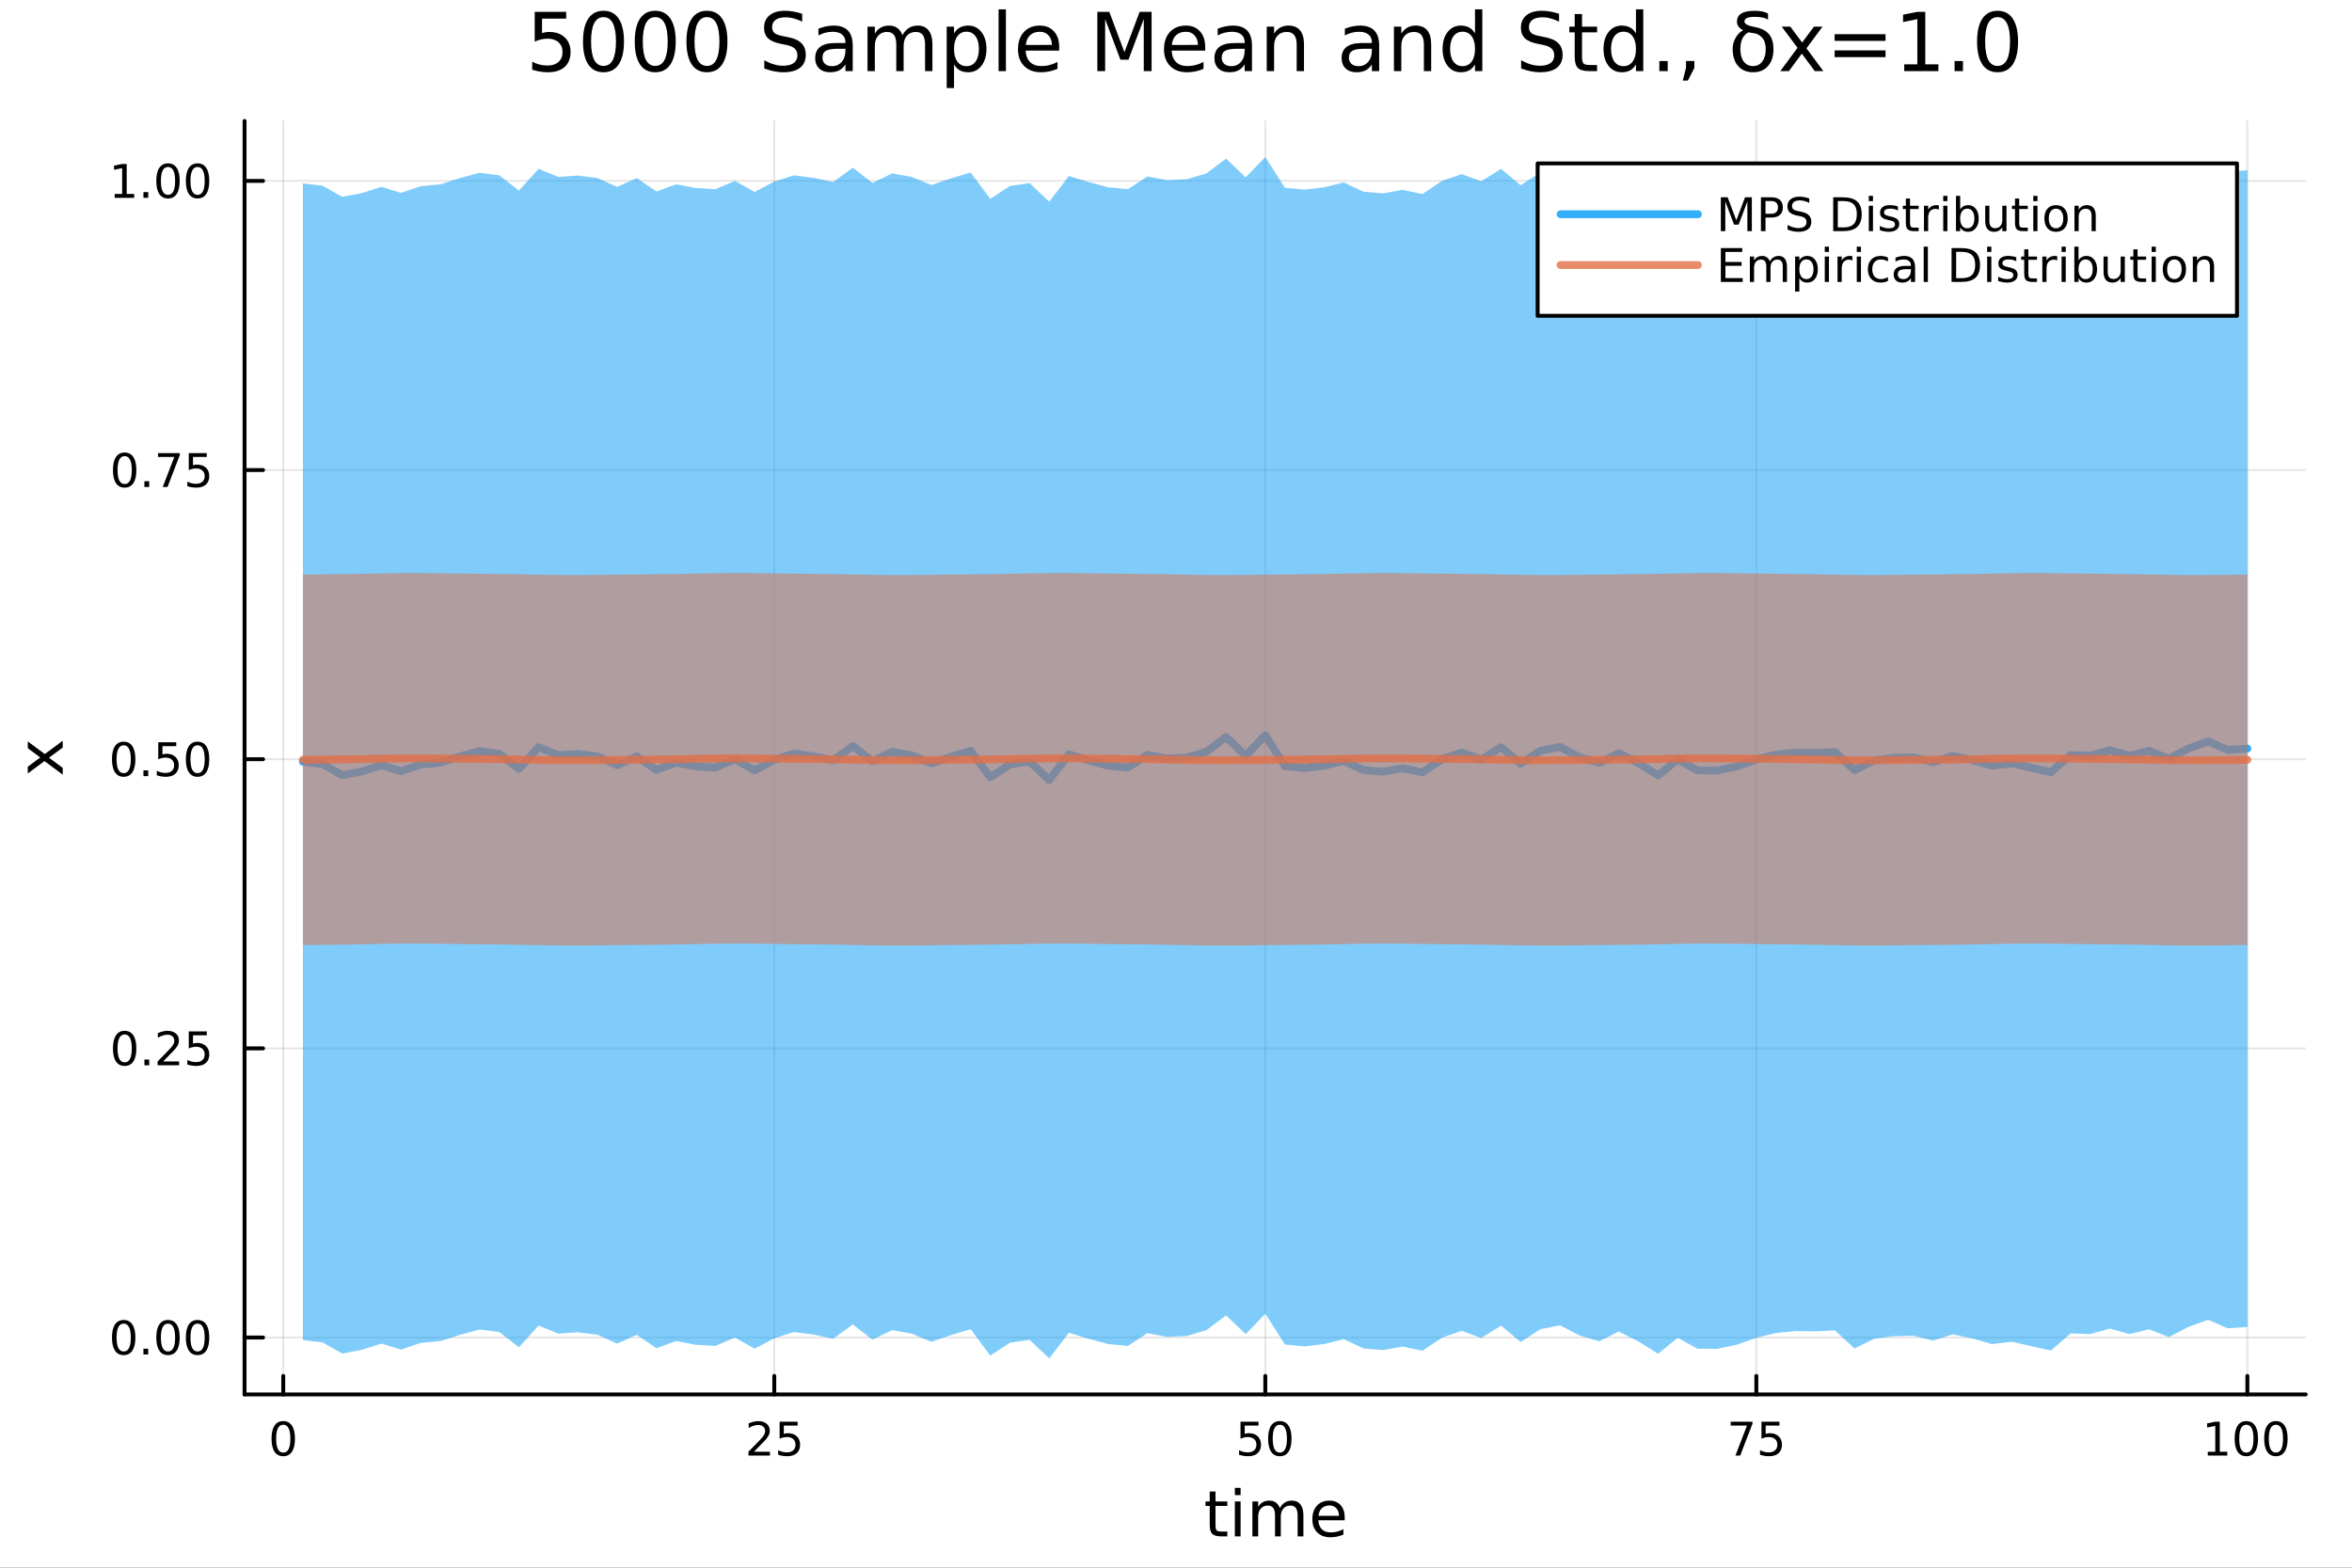 <?xml version="1.0" encoding="utf-8"?>
<svg xmlns="http://www.w3.org/2000/svg" xmlns:xlink="http://www.w3.org/1999/xlink" width="600" height="400" viewBox="0 0 2400 1600">
<rect x="0" y="0" width="2400" height="1600" fill="#333333" stroke="none"/>
<defs>
  <clipPath id="clip090">
    <rect x="0" y="0" width="2400" height="1600"/>
  </clipPath>
</defs>
<path clip-path="url(#clip090)" d="M0 1600 L2400 1600 L2400 8.88178e-14 L0 8.88178e-14  Z" fill="#ffffff" fill-rule="evenodd" fill-opacity="1"/>
<defs>
  <clipPath id="clip091">
    <rect x="480" y="0" width="1681" height="1600"/>
  </clipPath>
</defs>
<path clip-path="url(#clip090)" d="M249.542 1423.18 L2352.76 1423.18 L2352.76 123.472 L249.542 123.472  Z" fill="#ffffff" fill-rule="evenodd" fill-opacity="1"/>
<defs>
  <clipPath id="clip092">
    <rect x="249" y="123" width="2104" height="1301"/>
  </clipPath>
</defs>
<polyline clip-path="url(#clip092)" style="stroke:#000000; stroke-linecap:round; stroke-linejoin:round; stroke-width:2; stroke-opacity:0.1; fill:none" points="289.025,1423.18 289.025,123.472 "/>
<polyline clip-path="url(#clip092)" style="stroke:#000000; stroke-linecap:round; stroke-linejoin:round; stroke-width:2; stroke-opacity:0.1; fill:none" points="790.076,1423.18 790.076,123.472 "/>
<polyline clip-path="url(#clip092)" style="stroke:#000000; stroke-linecap:round; stroke-linejoin:round; stroke-width:2; stroke-opacity:0.1; fill:none" points="1291.13,1423.18 1291.13,123.472 "/>
<polyline clip-path="url(#clip092)" style="stroke:#000000; stroke-linecap:round; stroke-linejoin:round; stroke-width:2; stroke-opacity:0.1; fill:none" points="1792.18,1423.18 1792.18,123.472 "/>
<polyline clip-path="url(#clip092)" style="stroke:#000000; stroke-linecap:round; stroke-linejoin:round; stroke-width:2; stroke-opacity:0.1; fill:none" points="2293.23,1423.18 2293.23,123.472 "/>
<polyline clip-path="url(#clip090)" style="stroke:#000000; stroke-linecap:round; stroke-linejoin:round; stroke-width:4; stroke-opacity:1; fill:none" points="249.542,1423.18 2352.76,1423.18 "/>
<polyline clip-path="url(#clip090)" style="stroke:#000000; stroke-linecap:round; stroke-linejoin:round; stroke-width:4; stroke-opacity:1; fill:none" points="289.025,1423.18 289.025,1404.28 "/>
<polyline clip-path="url(#clip090)" style="stroke:#000000; stroke-linecap:round; stroke-linejoin:round; stroke-width:4; stroke-opacity:1; fill:none" points="790.076,1423.18 790.076,1404.28 "/>
<polyline clip-path="url(#clip090)" style="stroke:#000000; stroke-linecap:round; stroke-linejoin:round; stroke-width:4; stroke-opacity:1; fill:none" points="1291.13,1423.18 1291.13,1404.28 "/>
<polyline clip-path="url(#clip090)" style="stroke:#000000; stroke-linecap:round; stroke-linejoin:round; stroke-width:4; stroke-opacity:1; fill:none" points="1792.18,1423.18 1792.18,1404.28 "/>
<polyline clip-path="url(#clip090)" style="stroke:#000000; stroke-linecap:round; stroke-linejoin:round; stroke-width:4; stroke-opacity:1; fill:none" points="2293.23,1423.18 2293.23,1404.28 "/>
<path clip-path="url(#clip090)" d="M289.025 1454.1 Q285.414 1454.1 283.585 1457.66 Q281.78 1461.2 281.78 1468.33 Q281.78 1475.44 283.585 1479.01 Q285.414 1482.55 289.025 1482.55 Q292.659 1482.55 294.465 1479.01 Q296.293 1475.44 296.293 1468.33 Q296.293 1461.2 294.465 1457.66 Q292.659 1454.1 289.025 1454.1 M289.025 1450.39 Q294.835 1450.39 297.891 1455 Q300.969 1459.58 300.969 1468.33 Q300.969 1477.06 297.891 1481.67 Q294.835 1486.25 289.025 1486.25 Q283.215 1486.25 280.136 1481.67 Q277.081 1477.06 277.081 1468.33 Q277.081 1459.58 280.136 1455 Q283.215 1450.39 289.025 1450.39 Z" fill="#000000" fill-rule="nonzero" fill-opacity="1" /><path clip-path="url(#clip090)" d="M769.347 1481.64 L785.667 1481.64 L785.667 1485.58 L763.722 1485.58 L763.722 1481.64 Q766.384 1478.89 770.968 1474.26 Q775.574 1469.61 776.755 1468.27 Q779 1465.74 779.88 1464.01 Q780.782 1462.25 780.782 1460.56 Q780.782 1457.8 778.838 1456.07 Q776.917 1454.33 773.815 1454.33 Q771.616 1454.33 769.162 1455.09 Q766.732 1455.86 763.954 1457.41 L763.954 1452.69 Q766.778 1451.55 769.232 1450.97 Q771.685 1450.39 773.722 1450.39 Q779.093 1450.39 782.287 1453.08 Q785.482 1455.77 785.482 1460.26 Q785.482 1462.39 784.671 1464.31 Q783.884 1466.2 781.778 1468.8 Q781.199 1469.47 778.097 1472.69 Q774.995 1475.88 769.347 1481.64 Z" fill="#000000" fill-rule="nonzero" fill-opacity="1" /><path clip-path="url(#clip090)" d="M795.528 1451.02 L813.884 1451.02 L813.884 1454.96 L799.81 1454.96 L799.81 1463.43 Q800.829 1463.08 801.847 1462.92 Q802.866 1462.73 803.884 1462.73 Q809.671 1462.73 813.051 1465.9 Q816.43 1469.08 816.43 1474.49 Q816.43 1480.07 812.958 1483.17 Q809.486 1486.25 803.167 1486.25 Q800.991 1486.25 798.722 1485.88 Q796.477 1485.51 794.069 1484.77 L794.069 1480.07 Q796.153 1481.2 798.375 1481.76 Q800.597 1482.32 803.074 1482.32 Q807.079 1482.32 809.417 1480.21 Q811.755 1478.1 811.755 1474.49 Q811.755 1470.88 809.417 1468.77 Q807.079 1466.67 803.074 1466.67 Q801.199 1466.67 799.324 1467.08 Q797.472 1467.5 795.528 1468.38 L795.528 1451.02 Z" fill="#000000" fill-rule="nonzero" fill-opacity="1" /><path clip-path="url(#clip090)" d="M1265.83 1451.02 L1284.18 1451.02 L1284.18 1454.96 L1270.11 1454.96 L1270.11 1463.43 Q1271.13 1463.08 1272.15 1462.92 Q1273.17 1462.73 1274.18 1462.73 Q1279.97 1462.73 1283.35 1465.9 Q1286.73 1469.08 1286.73 1474.49 Q1286.73 1480.07 1283.26 1483.17 Q1279.79 1486.25 1273.47 1486.25 Q1271.29 1486.25 1269.02 1485.88 Q1266.78 1485.51 1264.37 1484.77 L1264.37 1480.07 Q1266.45 1481.2 1268.67 1481.76 Q1270.9 1482.32 1273.37 1482.32 Q1277.38 1482.32 1279.72 1480.21 Q1282.05 1478.1 1282.05 1474.49 Q1282.05 1470.88 1279.72 1468.77 Q1277.38 1466.67 1273.37 1466.67 Q1271.5 1466.67 1269.62 1467.08 Q1267.77 1467.5 1265.83 1468.38 L1265.83 1451.02 Z" fill="#000000" fill-rule="nonzero" fill-opacity="1" /><path clip-path="url(#clip090)" d="M1305.94 1454.1 Q1302.33 1454.1 1300.5 1457.66 Q1298.7 1461.2 1298.7 1468.33 Q1298.7 1475.44 1300.5 1479.01 Q1302.33 1482.55 1305.94 1482.55 Q1309.58 1482.55 1311.38 1479.01 Q1313.21 1475.44 1313.21 1468.33 Q1313.21 1461.2 1311.38 1457.66 Q1309.58 1454.1 1305.94 1454.1 M1305.94 1450.39 Q1311.75 1450.39 1314.81 1455 Q1317.89 1459.58 1317.89 1468.33 Q1317.89 1477.06 1314.81 1481.67 Q1311.75 1486.25 1305.94 1486.25 Q1300.13 1486.25 1297.05 1481.67 Q1294 1477.06 1294 1468.33 Q1294 1459.58 1297.05 1455 Q1300.13 1450.39 1305.94 1450.39 Z" fill="#000000" fill-rule="nonzero" fill-opacity="1" /><path clip-path="url(#clip090)" d="M1766.03 1451.02 L1788.26 1451.02 L1788.26 1453.01 L1775.71 1485.58 L1770.83 1485.58 L1782.63 1454.96 L1766.03 1454.96 L1766.03 1451.02 Z" fill="#000000" fill-rule="nonzero" fill-opacity="1" /><path clip-path="url(#clip090)" d="M1797.42 1451.02 L1815.78 1451.02 L1815.78 1454.96 L1801.7 1454.96 L1801.7 1463.43 Q1802.72 1463.08 1803.74 1462.92 Q1804.76 1462.73 1805.78 1462.73 Q1811.57 1462.73 1814.95 1465.9 Q1818.33 1469.08 1818.33 1474.49 Q1818.33 1480.07 1814.85 1483.17 Q1811.38 1486.25 1805.06 1486.25 Q1802.89 1486.25 1800.62 1485.88 Q1798.37 1485.51 1795.96 1484.77 L1795.96 1480.07 Q1798.05 1481.2 1800.27 1481.76 Q1802.49 1482.32 1804.97 1482.32 Q1808.97 1482.32 1811.31 1480.21 Q1813.65 1478.1 1813.65 1474.49 Q1813.65 1470.88 1811.31 1468.77 Q1808.97 1466.67 1804.97 1466.67 Q1803.09 1466.67 1801.22 1467.08 Q1799.37 1467.5 1797.42 1468.38 L1797.42 1451.02 Z" fill="#000000" fill-rule="nonzero" fill-opacity="1" /><path clip-path="url(#clip090)" d="M2252.84 1481.64 L2260.48 1481.64 L2260.48 1455.28 L2252.17 1456.95 L2252.17 1452.69 L2260.43 1451.02 L2265.11 1451.02 L2265.11 1481.64 L2272.74 1481.64 L2272.74 1485.58 L2252.84 1485.58 L2252.84 1481.64 Z" fill="#000000" fill-rule="nonzero" fill-opacity="1" /><path clip-path="url(#clip090)" d="M2292.19 1454.1 Q2288.58 1454.1 2286.75 1457.66 Q2284.94 1461.2 2284.94 1468.33 Q2284.94 1475.44 2286.75 1479.01 Q2288.58 1482.55 2292.19 1482.55 Q2295.82 1482.55 2297.63 1479.01 Q2299.46 1475.44 2299.46 1468.33 Q2299.46 1461.2 2297.63 1457.66 Q2295.82 1454.1 2292.19 1454.1 M2292.19 1450.39 Q2298 1450.39 2301.06 1455 Q2304.13 1459.58 2304.13 1468.33 Q2304.13 1477.06 2301.06 1481.67 Q2298 1486.25 2292.19 1486.25 Q2286.38 1486.25 2283.3 1481.67 Q2280.24 1477.06 2280.24 1468.33 Q2280.24 1459.58 2283.3 1455 Q2286.38 1450.39 2292.19 1450.39 Z" fill="#000000" fill-rule="nonzero" fill-opacity="1" /><path clip-path="url(#clip090)" d="M2322.35 1454.1 Q2318.74 1454.1 2316.91 1457.66 Q2315.11 1461.2 2315.11 1468.33 Q2315.11 1475.44 2316.91 1479.01 Q2318.74 1482.55 2322.35 1482.55 Q2325.99 1482.55 2327.79 1479.01 Q2329.62 1475.44 2329.62 1468.33 Q2329.62 1461.2 2327.79 1457.66 Q2325.99 1454.1 2322.35 1454.1 M2322.35 1450.39 Q2328.16 1450.39 2331.22 1455 Q2334.3 1459.58 2334.3 1468.33 Q2334.3 1477.06 2331.22 1481.67 Q2328.16 1486.25 2322.35 1486.25 Q2316.54 1486.25 2313.46 1481.67 Q2310.41 1477.06 2310.41 1468.33 Q2310.41 1459.58 2313.46 1455 Q2316.54 1450.39 2322.35 1450.39 Z" fill="#000000" fill-rule="nonzero" fill-opacity="1" /><path clip-path="url(#clip090)" d="M1240.31 1522.27 L1240.31 1532.4 L1252.37 1532.4 L1252.37 1536.95 L1240.31 1536.95 L1240.31 1556.3 Q1240.31 1560.66 1241.49 1561.9 Q1242.7 1563.14 1246.36 1563.14 L1252.37 1563.14 L1252.37 1568.04 L1246.36 1568.04 Q1239.58 1568.04 1237 1565.53 Q1234.42 1562.98 1234.42 1556.3 L1234.42 1536.95 L1230.12 1536.95 L1230.12 1532.4 L1234.42 1532.4 L1234.42 1522.27 L1240.31 1522.27 Z" fill="#000000" fill-rule="nonzero" fill-opacity="1" /><path clip-path="url(#clip090)" d="M1260.07 1532.4 L1265.93 1532.4 L1265.93 1568.04 L1260.07 1568.04 L1260.07 1532.4 M1260.07 1518.52 L1265.93 1518.52 L1265.93 1525.93 L1260.07 1525.93 L1260.07 1518.52 Z" fill="#000000" fill-rule="nonzero" fill-opacity="1" /><path clip-path="url(#clip090)" d="M1305.94 1539.24 Q1308.14 1535.29 1311.19 1533.41 Q1314.25 1531.54 1318.38 1531.54 Q1323.95 1531.54 1326.98 1535.45 Q1330 1539.33 1330 1546.53 L1330 1568.04 L1324.11 1568.04 L1324.11 1546.72 Q1324.11 1541.59 1322.3 1539.11 Q1320.48 1536.63 1316.76 1536.63 Q1312.21 1536.63 1309.57 1539.65 Q1306.93 1542.68 1306.93 1547.9 L1306.93 1568.04 L1301.04 1568.04 L1301.04 1546.72 Q1301.04 1541.56 1299.22 1539.11 Q1297.41 1536.63 1293.62 1536.63 Q1289.13 1536.63 1286.49 1539.68 Q1283.85 1542.71 1283.85 1547.9 L1283.85 1568.04 L1277.96 1568.04 L1277.96 1532.4 L1283.85 1532.4 L1283.85 1537.93 Q1285.86 1534.66 1288.66 1533.1 Q1291.46 1531.54 1295.31 1531.54 Q1299.19 1531.54 1301.9 1533.51 Q1304.63 1535.48 1305.94 1539.24 Z" fill="#000000" fill-rule="nonzero" fill-opacity="1" /><path clip-path="url(#clip090)" d="M1372.17 1548.76 L1372.17 1551.62 L1345.25 1551.62 Q1345.63 1557.67 1348.88 1560.85 Q1352.15 1564 1357.98 1564 Q1361.35 1564 1364.5 1563.17 Q1367.69 1562.35 1370.81 1560.69 L1370.81 1566.23 Q1367.65 1567.57 1364.34 1568.27 Q1361.03 1568.97 1357.63 1568.97 Q1349.1 1568.97 1344.1 1564 Q1339.14 1559.04 1339.14 1550.57 Q1339.14 1541.82 1343.85 1536.69 Q1348.59 1531.54 1356.61 1531.54 Q1363.8 1531.54 1367.97 1536.18 Q1372.17 1540.8 1372.17 1548.76 M1366.32 1547.04 Q1366.25 1542.23 1363.61 1539.37 Q1361 1536.5 1356.67 1536.5 Q1351.77 1536.5 1348.81 1539.27 Q1345.88 1542.04 1345.44 1547.07 L1366.32 1547.04 Z" fill="#000000" fill-rule="nonzero" fill-opacity="1" /><polyline clip-path="url(#clip092)" style="stroke:#000000; stroke-linecap:round; stroke-linejoin:round; stroke-width:2; stroke-opacity:0.1; fill:none" points="249.542,1365.09 2352.76,1365.09 "/>
<polyline clip-path="url(#clip092)" style="stroke:#000000; stroke-linecap:round; stroke-linejoin:round; stroke-width:2; stroke-opacity:0.1; fill:none" points="249.542,1069.98 2352.76,1069.98 "/>
<polyline clip-path="url(#clip092)" style="stroke:#000000; stroke-linecap:round; stroke-linejoin:round; stroke-width:2; stroke-opacity:0.1; fill:none" points="249.542,774.861 2352.76,774.861 "/>
<polyline clip-path="url(#clip092)" style="stroke:#000000; stroke-linecap:round; stroke-linejoin:round; stroke-width:2; stroke-opacity:0.1; fill:none" points="249.542,479.744 2352.76,479.744 "/>
<polyline clip-path="url(#clip092)" style="stroke:#000000; stroke-linecap:round; stroke-linejoin:round; stroke-width:2; stroke-opacity:0.1; fill:none" points="249.542,184.627 2352.76,184.627 "/>
<polyline clip-path="url(#clip090)" style="stroke:#000000; stroke-linecap:round; stroke-linejoin:round; stroke-width:4; stroke-opacity:1; fill:none" points="249.542,1423.18 249.542,123.472 "/>
<polyline clip-path="url(#clip090)" style="stroke:#000000; stroke-linecap:round; stroke-linejoin:round; stroke-width:4; stroke-opacity:1; fill:none" points="249.542,1365.09 268.44,1365.09 "/>
<polyline clip-path="url(#clip090)" style="stroke:#000000; stroke-linecap:round; stroke-linejoin:round; stroke-width:4; stroke-opacity:1; fill:none" points="249.542,1069.98 268.44,1069.98 "/>
<polyline clip-path="url(#clip090)" style="stroke:#000000; stroke-linecap:round; stroke-linejoin:round; stroke-width:4; stroke-opacity:1; fill:none" points="249.542,774.861 268.44,774.861 "/>
<polyline clip-path="url(#clip090)" style="stroke:#000000; stroke-linecap:round; stroke-linejoin:round; stroke-width:4; stroke-opacity:1; fill:none" points="249.542,479.744 268.44,479.744 "/>
<polyline clip-path="url(#clip090)" style="stroke:#000000; stroke-linecap:round; stroke-linejoin:round; stroke-width:4; stroke-opacity:1; fill:none" points="249.542,184.627 268.44,184.627 "/>
<path clip-path="url(#clip090)" d="M126.205 1350.89 Q122.593 1350.89 120.765 1354.46 Q118.959 1358 118.959 1365.13 Q118.959 1372.24 120.765 1375.8 Q122.593 1379.34 126.205 1379.34 Q129.839 1379.34 131.644 1375.8 Q133.473 1372.24 133.473 1365.13 Q133.473 1358 131.644 1354.46 Q129.839 1350.89 126.205 1350.89 M126.205 1347.19 Q132.015 1347.19 135.07 1351.8 Q138.149 1356.38 138.149 1365.13 Q138.149 1373.86 135.07 1378.46 Q132.015 1383.05 126.205 1383.05 Q120.394 1383.05 117.316 1378.46 Q114.26 1373.86 114.26 1365.13 Q114.26 1356.38 117.316 1351.8 Q120.394 1347.19 126.205 1347.19 Z" fill="#000000" fill-rule="nonzero" fill-opacity="1" /><path clip-path="url(#clip090)" d="M146.366 1376.49 L151.251 1376.49 L151.251 1382.37 L146.366 1382.37 L146.366 1376.49 Z" fill="#000000" fill-rule="nonzero" fill-opacity="1" /><path clip-path="url(#clip090)" d="M171.436 1350.89 Q167.825 1350.89 165.996 1354.46 Q164.19 1358 164.19 1365.13 Q164.19 1372.24 165.996 1375.8 Q167.825 1379.34 171.436 1379.34 Q175.07 1379.34 176.876 1375.8 Q178.704 1372.24 178.704 1365.13 Q178.704 1358 176.876 1354.46 Q175.07 1350.89 171.436 1350.89 M171.436 1347.19 Q177.246 1347.19 180.301 1351.8 Q183.38 1356.38 183.38 1365.13 Q183.38 1373.86 180.301 1378.46 Q177.246 1383.05 171.436 1383.05 Q165.626 1383.05 162.547 1378.46 Q159.491 1373.86 159.491 1365.13 Q159.491 1356.38 162.547 1351.8 Q165.626 1347.19 171.436 1347.19 Z" fill="#000000" fill-rule="nonzero" fill-opacity="1" /><path clip-path="url(#clip090)" d="M201.598 1350.89 Q197.987 1350.89 196.158 1354.46 Q194.352 1358 194.352 1365.13 Q194.352 1372.24 196.158 1375.8 Q197.987 1379.34 201.598 1379.34 Q205.232 1379.34 207.037 1375.8 Q208.866 1372.24 208.866 1365.13 Q208.866 1358 207.037 1354.46 Q205.232 1350.89 201.598 1350.89 M201.598 1347.19 Q207.408 1347.19 210.463 1351.8 Q213.542 1356.38 213.542 1365.13 Q213.542 1373.86 210.463 1378.46 Q207.408 1383.05 201.598 1383.05 Q195.787 1383.05 192.709 1378.46 Q189.653 1373.86 189.653 1365.13 Q189.653 1356.38 192.709 1351.8 Q195.787 1347.19 201.598 1347.19 Z" fill="#000000" fill-rule="nonzero" fill-opacity="1" /><path clip-path="url(#clip090)" d="M127.2 1055.78 Q123.589 1055.78 121.76 1059.34 Q119.955 1062.88 119.955 1070.01 Q119.955 1077.12 121.76 1080.68 Q123.589 1084.22 127.2 1084.22 Q130.834 1084.22 132.64 1080.68 Q134.468 1077.12 134.468 1070.01 Q134.468 1062.88 132.64 1059.34 Q130.834 1055.78 127.2 1055.78 M127.2 1052.07 Q133.01 1052.07 136.066 1056.68 Q139.144 1061.26 139.144 1070.01 Q139.144 1078.74 136.066 1083.35 Q133.01 1087.93 127.2 1087.93 Q121.39 1087.93 118.311 1083.35 Q115.256 1078.74 115.256 1070.01 Q115.256 1061.26 118.311 1056.68 Q121.39 1052.07 127.2 1052.07 Z" fill="#000000" fill-rule="nonzero" fill-opacity="1" /><path clip-path="url(#clip090)" d="M147.362 1081.38 L152.246 1081.38 L152.246 1087.26 L147.362 1087.26 L147.362 1081.38 Z" fill="#000000" fill-rule="nonzero" fill-opacity="1" /><path clip-path="url(#clip090)" d="M166.459 1083.32 L182.778 1083.32 L182.778 1087.26 L160.834 1087.26 L160.834 1083.32 Q163.496 1080.57 168.079 1075.94 Q172.686 1071.29 173.866 1069.94 Q176.112 1067.42 176.991 1065.68 Q177.894 1063.92 177.894 1062.23 Q177.894 1059.48 175.95 1057.74 Q174.028 1056.01 170.927 1056.01 Q168.727 1056.01 166.274 1056.77 Q163.843 1057.54 161.065 1059.09 L161.065 1054.36 Q163.89 1053.23 166.343 1052.65 Q168.797 1052.07 170.834 1052.07 Q176.204 1052.07 179.399 1054.76 Q182.593 1057.44 182.593 1061.93 Q182.593 1064.06 181.783 1065.98 Q180.996 1067.88 178.889 1070.47 Q178.311 1071.15 175.209 1074.36 Q172.107 1077.56 166.459 1083.32 Z" fill="#000000" fill-rule="nonzero" fill-opacity="1" /><path clip-path="url(#clip090)" d="M192.639 1052.7 L210.996 1052.7 L210.996 1056.63 L196.922 1056.63 L196.922 1065.1 Q197.94 1064.76 198.959 1064.6 Q199.977 1064.41 200.996 1064.41 Q206.783 1064.41 210.162 1067.58 Q213.542 1070.75 213.542 1076.17 Q213.542 1081.75 210.07 1084.85 Q206.598 1087.93 200.278 1087.93 Q198.102 1087.93 195.834 1087.56 Q193.588 1087.19 191.181 1086.45 L191.181 1081.75 Q193.264 1082.88 195.487 1083.44 Q197.709 1083.99 200.186 1083.99 Q204.19 1083.99 206.528 1081.89 Q208.866 1079.78 208.866 1076.17 Q208.866 1072.56 206.528 1070.45 Q204.19 1068.35 200.186 1068.35 Q198.311 1068.35 196.436 1068.76 Q194.584 1069.18 192.639 1070.06 L192.639 1052.7 Z" fill="#000000" fill-rule="nonzero" fill-opacity="1" /><path clip-path="url(#clip090)" d="M126.205 760.659 Q122.593 760.659 120.765 764.224 Q118.959 767.766 118.959 774.895 Q118.959 782.002 120.765 785.567 Q122.593 789.108 126.205 789.108 Q129.839 789.108 131.644 785.567 Q133.473 782.002 133.473 774.895 Q133.473 767.766 131.644 764.224 Q129.839 760.659 126.205 760.659 M126.205 756.956 Q132.015 756.956 135.07 761.562 Q138.149 766.145 138.149 774.895 Q138.149 783.622 135.07 788.229 Q132.015 792.812 126.205 792.812 Q120.394 792.812 117.316 788.229 Q114.26 783.622 114.26 774.895 Q114.26 766.145 117.316 761.562 Q120.394 756.956 126.205 756.956 Z" fill="#000000" fill-rule="nonzero" fill-opacity="1" /><path clip-path="url(#clip090)" d="M146.366 786.261 L151.251 786.261 L151.251 792.141 L146.366 792.141 L146.366 786.261 Z" fill="#000000" fill-rule="nonzero" fill-opacity="1" /><path clip-path="url(#clip090)" d="M161.482 757.581 L179.839 757.581 L179.839 761.516 L165.765 761.516 L165.765 769.988 Q166.783 769.641 167.802 769.479 Q168.82 769.293 169.839 769.293 Q175.626 769.293 179.005 772.465 Q182.385 775.636 182.385 781.053 Q182.385 786.631 178.913 789.733 Q175.44 792.812 169.121 792.812 Q166.945 792.812 164.677 792.442 Q162.431 792.071 160.024 791.33 L160.024 786.631 Q162.107 787.766 164.329 788.321 Q166.552 788.877 169.028 788.877 Q173.033 788.877 175.371 786.77 Q177.709 784.664 177.709 781.053 Q177.709 777.442 175.371 775.335 Q173.033 773.229 169.028 773.229 Q167.153 773.229 165.278 773.645 Q163.427 774.062 161.482 774.942 L161.482 757.581 Z" fill="#000000" fill-rule="nonzero" fill-opacity="1" /><path clip-path="url(#clip090)" d="M201.598 760.659 Q197.987 760.659 196.158 764.224 Q194.352 767.766 194.352 774.895 Q194.352 782.002 196.158 785.567 Q197.987 789.108 201.598 789.108 Q205.232 789.108 207.037 785.567 Q208.866 782.002 208.866 774.895 Q208.866 767.766 207.037 764.224 Q205.232 760.659 201.598 760.659 M201.598 756.956 Q207.408 756.956 210.463 761.562 Q213.542 766.145 213.542 774.895 Q213.542 783.622 210.463 788.229 Q207.408 792.812 201.598 792.812 Q195.787 792.812 192.709 788.229 Q189.653 783.622 189.653 774.895 Q189.653 766.145 192.709 761.562 Q195.787 756.956 201.598 756.956 Z" fill="#000000" fill-rule="nonzero" fill-opacity="1" /><path clip-path="url(#clip090)" d="M127.2 465.543 Q123.589 465.543 121.76 469.107 Q119.955 472.649 119.955 479.779 Q119.955 486.885 121.76 490.45 Q123.589 493.992 127.2 493.992 Q130.834 493.992 132.64 490.45 Q134.468 486.885 134.468 479.779 Q134.468 472.649 132.64 469.107 Q130.834 465.543 127.2 465.543 M127.2 461.839 Q133.01 461.839 136.066 466.445 Q139.144 471.029 139.144 479.779 Q139.144 488.505 136.066 493.112 Q133.01 497.695 127.2 497.695 Q121.39 497.695 118.311 493.112 Q115.256 488.505 115.256 479.779 Q115.256 471.029 118.311 466.445 Q121.39 461.839 127.2 461.839 Z" fill="#000000" fill-rule="nonzero" fill-opacity="1" /><path clip-path="url(#clip090)" d="M147.362 491.144 L152.246 491.144 L152.246 497.024 L147.362 497.024 L147.362 491.144 Z" fill="#000000" fill-rule="nonzero" fill-opacity="1" /><path clip-path="url(#clip090)" d="M161.251 462.464 L183.473 462.464 L183.473 464.455 L170.927 497.024 L166.042 497.024 L177.848 466.399 L161.251 466.399 L161.251 462.464 Z" fill="#000000" fill-rule="nonzero" fill-opacity="1" /><path clip-path="url(#clip090)" d="M192.639 462.464 L210.996 462.464 L210.996 466.399 L196.922 466.399 L196.922 474.871 Q197.94 474.524 198.959 474.362 Q199.977 474.177 200.996 474.177 Q206.783 474.177 210.162 477.348 Q213.542 480.519 213.542 485.936 Q213.542 491.515 210.07 494.617 Q206.598 497.695 200.278 497.695 Q198.102 497.695 195.834 497.325 Q193.588 496.954 191.181 496.214 L191.181 491.515 Q193.264 492.649 195.487 493.204 Q197.709 493.76 200.186 493.76 Q204.19 493.76 206.528 491.654 Q208.866 489.547 208.866 485.936 Q208.866 482.325 206.528 480.218 Q204.19 478.112 200.186 478.112 Q198.311 478.112 196.436 478.529 Q194.584 478.945 192.639 479.825 L192.639 462.464 Z" fill="#000000" fill-rule="nonzero" fill-opacity="1" /><path clip-path="url(#clip090)" d="M117.015 197.972 L124.654 197.972 L124.654 171.606 L116.343 173.273 L116.343 169.014 L124.607 167.347 L129.283 167.347 L129.283 197.972 L136.922 197.972 L136.922 201.907 L117.015 201.907 L117.015 197.972 Z" fill="#000000" fill-rule="nonzero" fill-opacity="1" /><path clip-path="url(#clip090)" d="M146.366 196.028 L151.251 196.028 L151.251 201.907 L146.366 201.907 L146.366 196.028 Z" fill="#000000" fill-rule="nonzero" fill-opacity="1" /><path clip-path="url(#clip090)" d="M171.436 170.426 Q167.825 170.426 165.996 173.991 Q164.19 177.532 164.19 184.662 Q164.19 191.768 165.996 195.333 Q167.825 198.875 171.436 198.875 Q175.07 198.875 176.876 195.333 Q178.704 191.768 178.704 184.662 Q178.704 177.532 176.876 173.991 Q175.07 170.426 171.436 170.426 M171.436 166.722 Q177.246 166.722 180.301 171.329 Q183.38 175.912 183.38 184.662 Q183.38 193.389 180.301 197.995 Q177.246 202.579 171.436 202.579 Q165.626 202.579 162.547 197.995 Q159.491 193.389 159.491 184.662 Q159.491 175.912 162.547 171.329 Q165.626 166.722 171.436 166.722 Z" fill="#000000" fill-rule="nonzero" fill-opacity="1" /><path clip-path="url(#clip090)" d="M201.598 170.426 Q197.987 170.426 196.158 173.991 Q194.352 177.532 194.352 184.662 Q194.352 191.768 196.158 195.333 Q197.987 198.875 201.598 198.875 Q205.232 198.875 207.037 195.333 Q208.866 191.768 208.866 184.662 Q208.866 177.532 207.037 173.991 Q205.232 170.426 201.598 170.426 M201.598 166.722 Q207.408 166.722 210.463 171.329 Q213.542 175.912 213.542 184.662 Q213.542 193.389 210.463 197.995 Q207.408 202.579 201.598 202.579 Q195.787 202.579 192.709 197.995 Q189.653 193.389 189.653 184.662 Q189.653 175.912 192.709 171.329 Q195.787 166.722 201.598 166.722 Z" fill="#000000" fill-rule="nonzero" fill-opacity="1" /><path clip-path="url(#clip090)" d="M28.356 756.711 L45.703 769.602 L64.004 756.043 L64.004 762.95 L50 773.326 L64.004 783.702 L64.004 790.609 L45.353 776.763 L28.356 789.431 L28.356 782.524 L41.056 773.071 L28.356 763.618 L28.356 756.711 Z" fill="#000000" fill-rule="nonzero" fill-opacity="1" /><path clip-path="url(#clip090)" d="M545.615 12.096 L577.738 12.096 L577.738 18.983 L553.109 18.983 L553.109 33.809 Q554.891 33.201 556.674 32.918 Q558.456 32.594 560.239 32.594 Q570.366 32.594 576.28 38.143 Q582.194 43.693 582.194 53.172 Q582.194 62.935 576.118 68.363 Q570.042 73.751 558.983 73.751 Q555.175 73.751 551.205 73.103 Q547.276 72.454 543.063 71.158 L543.063 62.935 Q546.709 64.92 550.597 65.892 Q554.486 66.864 558.821 66.864 Q565.829 66.864 569.92 63.178 Q574.012 59.492 574.012 53.172 Q574.012 46.853 569.92 43.166 Q565.829 39.48 558.821 39.48 Q555.54 39.48 552.258 40.209 Q549.018 40.938 545.615 42.478 L545.615 12.096 Z" fill="#000000" fill-rule="nonzero" fill-opacity="1" /><path clip-path="url(#clip090)" d="M615.817 17.484 Q609.498 17.484 606.297 23.722 Q603.138 29.92 603.138 42.397 Q603.138 54.833 606.297 61.071 Q609.498 67.269 615.817 67.269 Q622.177 67.269 625.337 61.071 Q628.537 54.833 628.537 42.397 Q628.537 29.92 625.337 23.722 Q622.177 17.484 615.817 17.484 M615.817 11.002 Q625.985 11.002 631.332 19.064 Q636.72 27.084 636.72 42.397 Q636.72 57.669 631.332 65.73 Q625.985 73.751 615.817 73.751 Q605.649 73.751 600.262 65.73 Q594.914 57.669 594.914 42.397 Q594.914 27.084 600.262 19.064 Q605.649 11.002 615.817 11.002 Z" fill="#000000" fill-rule="nonzero" fill-opacity="1" /><path clip-path="url(#clip090)" d="M668.6 17.484 Q662.281 17.484 659.081 23.722 Q655.921 29.92 655.921 42.397 Q655.921 54.833 659.081 61.071 Q662.281 67.269 668.6 67.269 Q674.96 67.269 678.12 61.071 Q681.32 54.833 681.32 42.397 Q681.32 29.92 678.12 23.722 Q674.96 17.484 668.6 17.484 M668.6 11.002 Q678.768 11.002 684.115 19.064 Q689.503 27.084 689.503 42.397 Q689.503 57.669 684.115 65.73 Q678.768 73.751 668.6 73.751 Q658.433 73.751 653.045 65.73 Q647.698 57.669 647.698 42.397 Q647.698 27.084 653.045 19.064 Q658.433 11.002 668.6 11.002 Z" fill="#000000" fill-rule="nonzero" fill-opacity="1" /><path clip-path="url(#clip090)" d="M721.384 17.484 Q715.064 17.484 711.864 23.722 Q708.704 29.92 708.704 42.397 Q708.704 54.833 711.864 61.071 Q715.064 67.269 721.384 67.269 Q727.743 67.269 730.903 61.071 Q734.103 54.833 734.103 42.397 Q734.103 29.92 730.903 23.722 Q727.743 17.484 721.384 17.484 M721.384 11.002 Q731.551 11.002 736.899 19.064 Q742.286 27.084 742.286 42.397 Q742.286 57.669 736.899 65.73 Q731.551 73.751 721.384 73.751 Q711.216 73.751 705.828 65.73 Q700.481 57.669 700.481 42.397 Q700.481 27.084 705.828 19.064 Q711.216 11.002 721.384 11.002 Z" fill="#000000" fill-rule="nonzero" fill-opacity="1" /><path clip-path="url(#clip090)" d="M818.565 14.081 L818.565 22.061 Q813.906 19.833 809.774 18.739 Q805.642 17.646 801.794 17.646 Q795.11 17.646 791.464 20.238 Q787.859 22.831 787.859 27.611 Q787.859 31.621 790.249 33.687 Q792.679 35.713 799.404 36.969 L804.346 37.981 Q813.501 39.723 817.836 44.139 Q822.211 48.514 822.211 55.886 Q822.211 64.677 816.296 69.214 Q810.422 73.751 799.039 73.751 Q794.745 73.751 789.884 72.778 Q785.064 71.806 779.879 69.902 L779.879 61.477 Q784.861 64.272 789.641 65.689 Q794.421 67.107 799.039 67.107 Q806.047 67.107 809.855 64.353 Q813.663 61.598 813.663 56.494 Q813.663 52.038 810.909 49.526 Q808.194 47.015 801.956 45.759 L796.973 44.787 Q787.818 42.964 783.727 39.075 Q779.636 35.186 779.636 28.259 Q779.636 20.238 785.266 15.62 Q790.938 11.002 800.862 11.002 Q805.116 11.002 809.531 11.772 Q813.947 12.542 818.565 14.081 Z" fill="#000000" fill-rule="nonzero" fill-opacity="1" /><path clip-path="url(#clip090)" d="M855.266 49.769 Q846.232 49.769 842.749 51.835 Q839.265 53.901 839.265 58.884 Q839.265 62.854 841.857 65.203 Q844.491 67.512 848.987 67.512 Q855.185 67.512 858.912 63.137 Q862.679 58.722 862.679 51.43 L862.679 49.769 L855.266 49.769 M870.133 46.691 L870.133 72.576 L862.679 72.576 L862.679 65.689 Q860.127 69.821 856.319 71.806 Q852.511 73.751 847.002 73.751 Q840.035 73.751 835.903 69.862 Q831.811 65.933 831.811 59.37 Q831.811 51.714 836.915 47.825 Q842.06 43.936 852.228 43.936 L862.679 43.936 L862.679 43.207 Q862.679 38.062 859.276 35.267 Q855.914 32.431 849.797 32.431 Q845.908 32.431 842.222 33.363 Q838.536 34.295 835.133 36.158 L835.133 29.272 Q839.224 27.692 843.073 26.922 Q846.921 26.112 850.567 26.112 Q860.411 26.112 865.272 31.216 Q870.133 36.32 870.133 46.691 Z" fill="#000000" fill-rule="nonzero" fill-opacity="1" /><path clip-path="url(#clip090)" d="M920.81 35.915 Q923.605 30.892 927.494 28.502 Q931.382 26.112 936.649 26.112 Q943.738 26.112 947.586 31.095 Q951.434 36.037 951.434 45.192 L951.434 72.576 L943.94 72.576 L943.94 45.435 Q943.94 38.913 941.631 35.753 Q939.322 32.594 934.583 32.594 Q928.79 32.594 925.428 36.442 Q922.065 40.29 922.065 46.934 L922.065 72.576 L914.571 72.576 L914.571 45.435 Q914.571 38.873 912.262 35.753 Q909.953 32.594 905.133 32.594 Q899.421 32.594 896.059 36.482 Q892.696 40.331 892.696 46.934 L892.696 72.576 L885.202 72.576 L885.202 27.206 L892.696 27.206 L892.696 34.254 Q895.248 30.082 898.813 28.097 Q902.378 26.112 907.28 26.112 Q912.222 26.112 915.665 28.624 Q919.149 31.135 920.81 35.915 Z" fill="#000000" fill-rule="nonzero" fill-opacity="1" /><path clip-path="url(#clip090)" d="M973.512 65.77 L973.512 89.833 L966.018 89.833 L966.018 27.206 L973.512 27.206 L973.512 34.092 Q975.861 30.041 979.426 28.097 Q983.031 26.112 988.014 26.112 Q996.278 26.112 1001.42 32.675 Q1006.61 39.237 1006.61 49.931 Q1006.61 60.626 1001.42 67.188 Q996.278 73.751 988.014 73.751 Q983.031 73.751 979.426 71.806 Q975.861 69.821 973.512 65.77 M998.87 49.931 Q998.87 41.708 995.468 37.05 Q992.105 32.35 986.191 32.35 Q980.277 32.35 976.874 37.05 Q973.512 41.708 973.512 49.931 Q973.512 58.155 976.874 62.854 Q980.277 67.512 986.191 67.512 Q992.105 67.512 995.468 62.854 Q998.87 58.155 998.87 49.931 Z" fill="#000000" fill-rule="nonzero" fill-opacity="1" /><path clip-path="url(#clip090)" d="M1018.96 9.544 L1026.42 9.544 L1026.42 72.576 L1018.96 72.576 L1018.96 9.544 Z" fill="#000000" fill-rule="nonzero" fill-opacity="1" /><path clip-path="url(#clip090)" d="M1080.82 48.028 L1080.82 51.673 L1046.55 51.673 Q1047.04 59.37 1051.17 63.421 Q1055.34 67.431 1062.75 67.431 Q1067.05 67.431 1071.06 66.378 Q1075.11 65.325 1079.08 63.218 L1079.08 70.267 Q1075.07 71.968 1070.86 72.86 Q1066.64 73.751 1062.31 73.751 Q1051.45 73.751 1045.09 67.431 Q1038.77 61.112 1038.77 50.337 Q1038.77 39.197 1044.77 32.675 Q1050.8 26.112 1061.01 26.112 Q1070.17 26.112 1075.47 32.026 Q1080.82 37.9 1080.82 48.028 M1073.37 45.84 Q1073.29 39.723 1069.92 36.077 Q1066.6 32.431 1061.09 32.431 Q1054.85 32.431 1051.09 35.956 Q1047.36 39.48 1046.79 45.88 L1073.37 45.84 Z" fill="#000000" fill-rule="nonzero" fill-opacity="1" /><path clip-path="url(#clip090)" d="M1119.75 12.096 L1131.94 12.096 L1147.38 53.253 L1162.89 12.096 L1175.08 12.096 L1175.08 72.576 L1167.1 72.576 L1167.1 19.469 L1151.51 60.95 L1143.29 60.95 L1127.69 19.469 L1127.69 72.576 L1119.75 72.576 L1119.75 12.096 Z" fill="#000000" fill-rule="nonzero" fill-opacity="1" /><path clip-path="url(#clip090)" d="M1229.81 48.028 L1229.81 51.673 L1195.54 51.673 Q1196.03 59.37 1200.16 63.421 Q1204.33 67.431 1211.75 67.431 Q1216.04 67.431 1220.05 66.378 Q1224.1 65.325 1228.07 63.218 L1228.07 70.267 Q1224.06 71.968 1219.85 72.86 Q1215.63 73.751 1211.3 73.751 Q1200.44 73.751 1194.08 67.431 Q1187.76 61.112 1187.76 50.337 Q1187.76 39.197 1193.76 32.675 Q1199.8 26.112 1210 26.112 Q1219.16 26.112 1224.47 32.026 Q1229.81 37.9 1229.81 48.028 M1222.36 45.84 Q1222.28 39.723 1218.92 36.077 Q1215.59 32.431 1210.08 32.431 Q1203.85 32.431 1200.08 35.956 Q1196.35 39.48 1195.78 45.88 L1222.36 45.84 Z" fill="#000000" fill-rule="nonzero" fill-opacity="1" /><path clip-path="url(#clip090)" d="M1262.67 49.769 Q1253.63 49.769 1250.15 51.835 Q1246.66 53.901 1246.66 58.884 Q1246.66 62.854 1249.26 65.203 Q1251.89 67.512 1256.39 67.512 Q1262.58 67.512 1266.31 63.137 Q1270.08 58.722 1270.08 51.43 L1270.08 49.769 L1262.67 49.769 M1277.53 46.691 L1277.53 72.576 L1270.08 72.576 L1270.08 65.689 Q1267.53 69.821 1263.72 71.806 Q1259.91 73.751 1254.4 73.751 Q1247.43 73.751 1243.3 69.862 Q1239.21 65.933 1239.21 59.37 Q1239.21 51.714 1244.31 47.825 Q1249.46 43.936 1259.63 43.936 L1270.08 43.936 L1270.08 43.207 Q1270.08 38.062 1266.68 35.267 Q1263.31 32.431 1257.2 32.431 Q1253.31 32.431 1249.62 33.363 Q1245.94 34.295 1242.53 36.158 L1242.53 29.272 Q1246.62 27.692 1250.47 26.922 Q1254.32 26.112 1257.97 26.112 Q1267.81 26.112 1272.67 31.216 Q1277.53 36.32 1277.53 46.691 Z" fill="#000000" fill-rule="nonzero" fill-opacity="1" /><path clip-path="url(#clip090)" d="M1330.6 45.192 L1330.6 72.576 L1323.15 72.576 L1323.15 45.435 Q1323.15 38.994 1320.63 35.794 Q1318.12 32.594 1313.1 32.594 Q1307.06 32.594 1303.58 36.442 Q1300.1 40.29 1300.1 46.934 L1300.1 72.576 L1292.6 72.576 L1292.6 27.206 L1300.1 27.206 L1300.1 34.254 Q1302.77 30.163 1306.37 28.138 Q1310.02 26.112 1314.76 26.112 Q1322.58 26.112 1326.59 30.973 Q1330.6 35.794 1330.6 45.192 Z" fill="#000000" fill-rule="nonzero" fill-opacity="1" /><path clip-path="url(#clip090)" d="M1392.46 49.769 Q1383.42 49.769 1379.94 51.835 Q1376.46 53.901 1376.46 58.884 Q1376.46 62.854 1379.05 65.203 Q1381.68 67.512 1386.18 67.512 Q1392.38 67.512 1396.1 63.137 Q1399.87 58.722 1399.87 51.43 L1399.87 49.769 L1392.46 49.769 M1407.32 46.691 L1407.32 72.576 L1399.87 72.576 L1399.87 65.689 Q1397.32 69.821 1393.51 71.806 Q1389.7 73.751 1384.19 73.751 Q1377.22 73.751 1373.09 69.862 Q1369 65.933 1369 59.37 Q1369 51.714 1374.11 47.825 Q1379.25 43.936 1389.42 43.936 L1399.87 43.936 L1399.87 43.207 Q1399.87 38.062 1396.47 35.267 Q1393.1 32.431 1386.99 32.431 Q1383.1 32.431 1379.41 33.363 Q1375.73 34.295 1372.32 36.158 L1372.32 29.272 Q1376.41 27.692 1380.26 26.922 Q1384.11 26.112 1387.76 26.112 Q1397.6 26.112 1402.46 31.216 Q1407.32 36.32 1407.32 46.691 Z" fill="#000000" fill-rule="nonzero" fill-opacity="1" /><path clip-path="url(#clip090)" d="M1460.39 45.192 L1460.39 72.576 L1452.94 72.576 L1452.94 45.435 Q1452.94 38.994 1450.42 35.794 Q1447.91 32.594 1442.89 32.594 Q1436.85 32.594 1433.37 36.442 Q1429.89 40.29 1429.89 46.934 L1429.89 72.576 L1422.39 72.576 L1422.39 27.206 L1429.89 27.206 L1429.89 34.254 Q1432.56 30.163 1436.17 28.138 Q1439.81 26.112 1444.55 26.112 Q1452.37 26.112 1456.38 30.973 Q1460.39 35.794 1460.39 45.192 Z" fill="#000000" fill-rule="nonzero" fill-opacity="1" /><path clip-path="url(#clip090)" d="M1505.11 34.092 L1505.11 9.544 L1512.57 9.544 L1512.57 72.576 L1505.11 72.576 L1505.11 65.77 Q1502.76 69.821 1499.16 71.806 Q1495.59 73.751 1490.57 73.751 Q1482.35 73.751 1477.16 67.188 Q1472.02 60.626 1472.02 49.931 Q1472.02 39.237 1477.16 32.675 Q1482.35 26.112 1490.57 26.112 Q1495.59 26.112 1499.16 28.097 Q1502.76 30.041 1505.11 34.092 M1479.71 49.931 Q1479.71 58.155 1483.08 62.854 Q1486.48 67.512 1492.39 67.512 Q1498.31 67.512 1501.71 62.854 Q1505.11 58.155 1505.11 49.931 Q1505.11 41.708 1501.71 37.05 Q1498.31 32.35 1492.39 32.35 Q1486.48 32.35 1483.08 37.05 Q1479.71 41.708 1479.71 49.931 Z" fill="#000000" fill-rule="nonzero" fill-opacity="1" /><path clip-path="url(#clip090)" d="M1590.87 14.081 L1590.87 22.061 Q1586.21 19.833 1582.08 18.739 Q1577.95 17.646 1574.1 17.646 Q1567.41 17.646 1563.77 20.238 Q1560.16 22.831 1560.16 27.611 Q1560.16 31.621 1562.55 33.687 Q1564.98 35.713 1571.71 36.969 L1576.65 37.981 Q1585.81 39.723 1590.14 44.139 Q1594.52 48.514 1594.52 55.886 Q1594.52 64.677 1588.6 69.214 Q1582.73 73.751 1571.34 73.751 Q1567.05 73.751 1562.19 72.778 Q1557.37 71.806 1552.18 69.902 L1552.18 61.477 Q1557.17 64.272 1561.95 65.689 Q1566.73 67.107 1571.34 67.107 Q1578.35 67.107 1582.16 64.353 Q1585.97 61.598 1585.97 56.494 Q1585.97 52.038 1583.21 49.526 Q1580.5 47.015 1574.26 45.759 L1569.28 44.787 Q1560.12 42.964 1556.03 39.075 Q1551.94 35.186 1551.94 28.259 Q1551.94 20.238 1557.57 15.62 Q1563.24 11.002 1573.17 11.002 Q1577.42 11.002 1581.84 11.772 Q1586.25 12.542 1590.87 14.081 Z" fill="#000000" fill-rule="nonzero" fill-opacity="1" /><path clip-path="url(#clip090)" d="M1614.32 14.324 L1614.32 27.206 L1629.68 27.206 L1629.68 32.999 L1614.32 32.999 L1614.32 57.628 Q1614.32 63.178 1615.82 64.758 Q1617.36 66.338 1622.02 66.338 L1629.68 66.338 L1629.68 72.576 L1622.02 72.576 Q1613.39 72.576 1610.11 69.376 Q1606.83 66.135 1606.83 57.628 L1606.83 32.999 L1601.36 32.999 L1601.36 27.206 L1606.83 27.206 L1606.83 14.324 L1614.32 14.324 Z" fill="#000000" fill-rule="nonzero" fill-opacity="1" /><path clip-path="url(#clip090)" d="M1669.34 34.092 L1669.34 9.544 L1676.79 9.544 L1676.79 72.576 L1669.34 72.576 L1669.34 65.77 Q1666.99 69.821 1663.38 71.806 Q1659.82 73.751 1654.79 73.751 Q1646.57 73.751 1641.38 67.188 Q1636.24 60.626 1636.24 49.931 Q1636.24 39.237 1641.38 32.675 Q1646.57 26.112 1654.79 26.112 Q1659.82 26.112 1663.38 28.097 Q1666.99 30.041 1669.34 34.092 M1643.94 49.931 Q1643.94 58.155 1647.3 62.854 Q1650.7 67.512 1656.62 67.512 Q1662.53 67.512 1665.93 62.854 Q1669.34 58.155 1669.34 49.931 Q1669.34 41.708 1665.93 37.05 Q1662.53 32.35 1656.62 32.35 Q1650.7 32.35 1647.3 37.05 Q1643.94 41.708 1643.94 49.931 Z" fill="#000000" fill-rule="nonzero" fill-opacity="1" /><path clip-path="url(#clip090)" d="M1693.2 62.287 L1701.74 62.287 L1701.74 72.576 L1693.2 72.576 L1693.2 62.287 Z" fill="#000000" fill-rule="nonzero" fill-opacity="1" /><path clip-path="url(#clip090)" d="M1720.42 62.287 L1728.96 62.287 L1728.96 69.254 L1722.32 82.217 L1717.1 82.217 L1720.42 69.254 L1720.42 62.287 Z" fill="#000000" fill-rule="nonzero" fill-opacity="1" /><path clip-path="url(#clip090)" d="M1804.11 20.036 Q1799.98 17.2 1790.3 17.2 Q1780.05 17.2 1780.05 21.94 Q1780.05 25.666 1790.74 27.611 Q1799.17 29.11 1803.91 33.647 Q1809.66 39.115 1809.66 50.337 Q1809.66 61.071 1804.11 67.391 Q1798.56 73.751 1788.84 73.751 Q1779.16 73.751 1773.57 67.391 Q1768.02 61.071 1768.02 49.931 Q1768.02 41.668 1773.57 34.984 Q1775.71 32.391 1778.75 30.933 Q1772.43 27.733 1772.43 22.021 Q1772.43 11.002 1790.3 11.002 Q1799.25 11.002 1804.11 13.838 L1804.11 20.036 M1784.34 32.958 Q1781.59 34.133 1779.36 37.09 Q1775.87 41.668 1775.87 49.931 Q1775.87 58.155 1779.32 62.773 Q1782.8 67.431 1788.84 67.431 Q1794.79 67.431 1798.28 62.732 Q1801.76 58.033 1801.76 50.337 Q1801.76 42.275 1798.07 38.386 Q1794.14 34.214 1789.04 33.768 Q1786.45 33.525 1784.34 32.958 Z" fill="#000000" fill-rule="nonzero" fill-opacity="1" /><path clip-path="url(#clip090)" d="M1859.73 27.206 L1843.32 49.283 L1860.58 72.576 L1851.79 72.576 L1838.58 54.752 L1825.38 72.576 L1816.59 72.576 L1834.21 48.838 L1818.08 27.206 L1826.88 27.206 L1838.91 43.369 L1850.94 27.206 L1859.73 27.206 Z" fill="#000000" fill-rule="nonzero" fill-opacity="1" /><path clip-path="url(#clip090)" d="M1872.08 34.903 L1924.02 34.903 L1924.02 41.708 L1872.08 41.708 L1872.08 34.903 M1872.08 51.43 L1924.02 51.43 L1924.02 58.317 L1872.08 58.317 L1872.08 51.43 Z" fill="#000000" fill-rule="nonzero" fill-opacity="1" /><path clip-path="url(#clip090)" d="M1943.1 65.689 L1956.46 65.689 L1956.46 19.55 L1941.92 22.466 L1941.92 15.013 L1956.38 12.096 L1964.57 12.096 L1964.57 65.689 L1977.93 65.689 L1977.93 72.576 L1943.1 72.576 L1943.1 65.689 Z" fill="#000000" fill-rule="nonzero" fill-opacity="1" /><path clip-path="url(#clip090)" d="M1994.46 62.287 L2003.01 62.287 L2003.01 72.576 L1994.46 72.576 L1994.46 62.287 Z" fill="#000000" fill-rule="nonzero" fill-opacity="1" /><path clip-path="url(#clip090)" d="M2038.33 17.484 Q2032.01 17.484 2028.81 23.722 Q2025.65 29.92 2025.65 42.397 Q2025.65 54.833 2028.81 61.071 Q2032.01 67.269 2038.33 67.269 Q2044.69 67.269 2047.85 61.071 Q2051.05 54.833 2051.05 42.397 Q2051.05 29.92 2047.85 23.722 Q2044.69 17.484 2038.33 17.484 M2038.33 11.002 Q2048.5 11.002 2053.85 19.064 Q2059.24 27.084 2059.24 42.397 Q2059.24 57.669 2053.85 65.73 Q2048.5 73.751 2038.33 73.751 Q2028.16 73.751 2022.78 65.73 Q2017.43 57.669 2017.43 42.397 Q2017.43 27.084 2022.78 19.064 Q2028.16 11.002 2038.33 11.002 Z" fill="#000000" fill-rule="nonzero" fill-opacity="1" /><path clip-path="url(#clip092)" d="M309.067 1367.74 L329.109 1370.11 L349.151 1381.44 L369.193 1377.66 L389.235 1371.29 L409.277 1377.42 L429.319 1370.58 L449.361 1368.69 L469.403 1362.31 L489.446 1356.88 L509.488 1359.48 L529.53 1375.06 L549.572 1352.87 L569.614 1361.13 L589.656 1359.72 L609.698 1362.31 L629.74 1371.29 L649.782 1362.31 L669.824 1376.01 L689.866 1368.69 L709.908 1372.47 L729.95 1373.65 L749.992 1365.15 L770.034 1376.48 L790.076 1365.86 L810.118 1359.48 L830.161 1362.08 L850.203 1366.33 L870.245 1351.69 L890.287 1367.27 L910.329 1357.59 L930.371 1361.13 L950.413 1369.4 L970.455 1362.55 L990.497 1356.65 L1010.54 1383.56 L1030.58 1370.34 L1050.62 1367.51 L1070.67 1386.4 L1090.71 1360.19 L1110.75 1366.33 L1130.79 1371.76 L1150.83 1373.65 L1170.88 1360.66 L1190.92 1364.44 L1210.96 1363.49 L1231 1357.59 L1251.04 1342.48 L1271.09 1361.61 L1291.13 1340.83 L1311.17 1372.23 L1331.21 1374.12 L1351.25 1371.76 L1371.3 1366.8 L1391.34 1376.24 L1411.38 1377.9 L1431.42 1374.35 L1451.46 1378.6 L1471.51 1365.15 L1491.55 1358.3 L1511.59 1365.62 L1531.63 1352.87 L1551.67 1369.63 L1571.72 1356.65 L1591.76 1352.63 L1611.8 1363.02 L1631.84 1368.92 L1651.89 1359.01 L1671.93 1369.16 L1691.97 1381.67 L1712.01 1365.38 L1732.05 1376.48 L1752.1 1376.72 L1772.14 1372.47 L1792.18 1365.38 L1812.22 1360.43 L1832.26 1358.54 L1852.31 1358.77 L1872.35 1357.83 L1892.39 1376.24 L1912.43 1366.33 L1932.47 1363.73 L1952.52 1363.26 L1972.56 1368.22 L1992.6 1361.84 L2012.64 1366.09 L2032.68 1371.76 L2052.73 1369.4 L2072.77 1373.88 L2092.81 1378.37 L2112.85 1360.9 L2132.89 1361.61 L2152.94 1355.94 L2172.98 1361.61 L2193.02 1356.65 L2213.06 1364.68 L2233.1 1354.29 L2253.15 1346.97 L2273.19 1355.7 L2293.23 1354.29 L2293.23 173.714 L2273.19 175.13 L2253.15 166.395 L2233.1 173.714 L2213.06 184.102 L2193.02 176.075 L2172.98 181.033 L2152.94 175.366 L2132.89 181.033 L2112.85 180.324 L2092.81 197.795 L2072.77 193.309 L2052.73 188.824 L2032.68 191.185 L2012.64 185.518 L1992.6 181.269 L1972.56 187.643 L1952.52 182.685 L1932.47 183.157 L1912.43 185.754 L1892.39 195.67 L1872.35 177.255 L1852.31 178.199 L1832.26 177.963 L1812.22 179.852 L1792.18 184.81 L1772.14 191.893 L1752.1 196.142 L1732.05 195.906 L1712.01 184.81 L1691.97 201.1 L1671.93 188.588 L1651.89 178.435 L1631.84 188.351 L1611.8 182.449 L1591.76 172.061 L1571.72 176.075 L1551.67 189.06 L1531.63 172.297 L1511.59 185.046 L1491.55 177.727 L1471.51 184.574 L1451.46 198.031 L1431.42 193.782 L1411.38 197.323 L1391.34 195.67 L1371.3 186.227 L1351.25 191.185 L1331.21 193.545 L1311.17 191.657 L1291.13 160.256 L1271.09 181.033 L1251.04 161.909 L1231 177.019 L1210.96 182.921 L1190.92 183.866 L1170.88 180.088 L1150.83 193.073 L1130.79 191.185 L1110.75 185.754 L1090.71 179.616 L1070.67 205.822 L1050.62 186.935 L1030.58 189.768 L1010.54 202.989 L990.497 176.075 L970.455 181.977 L950.413 188.824 L930.371 180.56 L910.329 177.019 L890.287 186.699 L870.245 171.117 L850.203 185.754 L830.161 181.505 L810.118 178.908 L790.076 185.282 L770.034 195.906 L749.992 184.574 L729.95 193.073 L709.908 191.893 L689.866 188.115 L669.824 195.434 L649.782 181.741 L629.74 190.712 L609.698 181.741 L589.656 179.144 L569.614 180.56 L549.572 172.297 L529.53 194.49 L509.488 178.908 L489.446 176.311 L469.403 181.741 L449.361 188.115 L429.319 190.004 L409.277 196.851 L389.235 190.712 L369.193 197.087 L349.151 200.864 L329.109 189.532 L309.067 187.171  Z" fill="#009af9" fill-rule="evenodd" fill-opacity="0.5"/>
<polyline clip-path="url(#clip092)" style="stroke:#009af9; stroke-linecap:round; stroke-linejoin:round; stroke-width:8; stroke-opacity:0.8; fill:none" points="309.067,777.458 329.109,779.819 349.151,791.151 369.193,787.374 389.235,780.999 409.277,787.137 429.319,780.291 449.361,778.402 469.403,772.027 489.446,766.597 509.488,769.194 529.53,784.777 549.572,762.584 569.614,770.847 589.656,769.43 609.698,772.027 629.74,780.999 649.782,772.027 669.824,785.721 689.866,778.402 709.908,782.179 729.95,783.36 749.992,774.861 770.034,786.193 790.076,775.569 810.118,769.194 830.161,771.791 850.203,776.041 870.245,761.403 890.287,776.985 910.329,767.306 930.371,770.847 950.413,779.11 970.455,772.264 990.497,766.361 1010.54,793.276 1030.58,780.055 1050.62,777.222 1070.67,796.109 1090.71,769.903 1110.75,776.041 1130.79,781.471 1150.83,783.36 1170.88,770.375 1190.92,774.152 1210.96,773.208 1231,767.306 1251.04,752.196 1271.09,771.319 1291.13,750.543 1311.17,781.943 1331.21,783.832 1351.25,781.471 1371.3,776.513 1391.34,785.957 1411.38,787.61 1431.42,784.068 1451.46,788.318 1471.51,774.861 1491.55,768.014 1511.59,775.333 1531.63,762.584 1551.67,779.346 1571.72,766.361 1591.76,762.348 1611.8,772.736 1631.84,778.638 1651.89,768.722 1671.93,778.874 1691.97,791.387 1712.01,775.097 1732.05,786.193 1752.1,786.429 1772.14,782.179 1792.18,775.097 1812.22,770.139 1832.26,768.25 1852.31,768.486 1872.35,767.542 1892.39,785.957 1912.43,776.041 1932.47,773.444 1952.52,772.972 1972.56,777.93 1992.6,771.555 2012.64,775.805 2032.68,781.471 2052.73,779.11 2072.77,783.596 2092.81,788.082 2112.85,770.611 2132.89,771.319 2152.94,765.653 2172.98,771.319 2193.02,766.361 2213.06,774.388 2233.1,764 2253.15,756.681 2273.19,765.417 2293.23,764 "/>
<path clip-path="url(#clip092)" d="M309.067 964.55 L329.109 964.352 L349.151 964.121 L369.193 963.767 L389.235 963.361 L409.277 963.086 L429.319 963.064 L449.361 963.262 L469.403 963.523 L489.446 963.732 L509.488 963.942 L529.53 964.265 L549.572 964.673 L569.614 964.998 L589.656 965.087 L609.698 964.931 L629.74 964.671 L649.782 964.447 L669.824 964.249 L689.866 963.959 L709.908 963.56 L729.95 963.196 L749.992 963.041 L770.034 963.144 L790.076 963.395 L810.118 963.634 L830.161 963.828 L850.203 964.087 L870.245 964.467 L890.287 964.858 L910.329 965.077 L930.371 965.034 L950.413 964.803 L970.455 964.55 L990.497 964.352 L1010.54 964.121 L1030.58 963.767 L1050.62 963.361 L1070.67 963.086 L1090.71 963.064 L1110.75 963.262 L1130.79 963.523 L1150.83 963.732 L1170.88 963.942 L1190.92 964.265 L1210.96 964.673 L1231 964.998 L1251.04 965.087 L1271.09 964.931 L1291.13 964.671 L1311.17 964.447 L1331.21 964.249 L1351.25 963.959 L1371.3 963.56 L1391.34 963.196 L1411.38 963.041 L1431.42 963.144 L1451.46 963.395 L1471.51 963.634 L1491.55 963.828 L1511.59 964.087 L1531.63 964.467 L1551.67 964.858 L1571.72 965.077 L1591.76 965.034 L1611.8 964.803 L1631.84 964.55 L1651.89 964.352 L1671.93 964.121 L1691.97 963.767 L1712.01 963.361 L1732.05 963.086 L1752.1 963.064 L1772.14 963.262 L1792.18 963.523 L1812.22 963.732 L1832.26 963.942 L1852.31 964.265 L1872.35 964.673 L1892.39 964.998 L1912.43 965.087 L1932.47 964.931 L1952.52 964.671 L1972.56 964.447 L1992.6 964.249 L2012.64 963.959 L2032.68 963.56 L2052.73 963.196 L2072.77 963.041 L2092.81 963.144 L2112.85 963.395 L2132.89 963.634 L2152.94 963.828 L2172.98 964.087 L2193.02 964.467 L2213.06 964.858 L2233.1 965.077 L2253.15 965.034 L2273.19 964.803 L2293.23 964.55 L2293.23 586.363 L2273.19 586.616 L2253.15 586.847 L2233.1 586.89 L2213.06 586.671 L2193.02 586.28 L2172.98 585.9 L2152.94 585.641 L2132.89 585.447 L2112.85 585.208 L2092.81 584.957 L2072.77 584.854 L2052.73 585.009 L2032.68 585.373 L2012.64 585.772 L1992.6 586.062 L1972.56 586.26 L1952.52 586.484 L1932.47 586.744 L1912.43 586.9 L1892.39 586.811 L1872.35 586.486 L1852.31 586.078 L1832.26 585.755 L1812.22 585.545 L1792.18 585.336 L1772.14 585.075 L1752.1 584.877 L1732.05 584.899 L1712.01 585.174 L1691.97 585.58 L1671.93 585.934 L1651.89 586.165 L1631.84 586.363 L1611.8 586.616 L1591.76 586.847 L1571.72 586.89 L1551.67 586.671 L1531.63 586.28 L1511.59 585.9 L1491.55 585.641 L1471.51 585.447 L1451.46 585.208 L1431.42 584.957 L1411.38 584.854 L1391.34 585.009 L1371.3 585.373 L1351.25 585.772 L1331.21 586.062 L1311.17 586.26 L1291.13 586.484 L1271.09 586.744 L1251.04 586.9 L1231 586.811 L1210.96 586.486 L1190.92 586.078 L1170.88 585.755 L1150.83 585.545 L1130.79 585.336 L1110.75 585.075 L1090.71 584.877 L1070.67 584.899 L1050.62 585.174 L1030.58 585.58 L1010.54 585.934 L990.497 586.165 L970.455 586.363 L950.413 586.616 L930.371 586.847 L910.329 586.89 L890.287 586.671 L870.245 586.28 L850.203 585.9 L830.161 585.641 L810.118 585.447 L790.076 585.208 L770.034 584.957 L749.992 584.854 L729.95 585.009 L709.908 585.373 L689.866 585.772 L669.824 586.062 L649.782 586.26 L629.74 586.484 L609.698 586.744 L589.656 586.9 L569.614 586.811 L549.572 586.486 L529.53 586.078 L509.488 585.755 L489.446 585.545 L469.403 585.336 L449.361 585.075 L429.319 584.877 L409.277 584.899 L389.235 585.174 L369.193 585.58 L349.151 585.934 L329.109 586.165 L309.067 586.363  Z" fill="#e26f46" fill-rule="evenodd" fill-opacity="0.5"/>
<polyline clip-path="url(#clip092)" style="stroke:#e26f46; stroke-linecap:round; stroke-linejoin:round; stroke-width:8; stroke-opacity:0.8; fill:none" points="309.067,775.457 329.109,775.258 349.151,775.027 369.193,774.673 389.235,774.268 409.277,773.992 429.319,773.97 449.361,774.169 469.403,774.429 489.446,774.638 509.488,774.849 529.53,775.171 549.572,775.58 569.614,775.905 589.656,775.993 609.698,775.838 629.74,775.577 649.782,775.353 669.824,775.155 689.866,774.866 709.908,774.466 729.95,774.103 749.992,773.947 770.034,774.05 790.076,774.301 810.118,774.541 830.161,774.735 850.203,774.993 870.245,775.374 890.287,775.764 910.329,775.983 930.371,775.94 950.413,775.709 970.455,775.457 990.497,775.258 1010.54,775.027 1030.58,774.673 1050.62,774.268 1070.67,773.992 1090.71,773.97 1110.75,774.169 1130.79,774.429 1150.83,774.638 1170.88,774.849 1190.92,775.171 1210.96,775.58 1231,775.905 1251.04,775.993 1271.09,775.838 1291.13,775.577 1311.17,775.353 1331.21,775.155 1351.25,774.866 1371.3,774.466 1391.34,774.103 1411.38,773.947 1431.42,774.05 1451.46,774.301 1471.51,774.541 1491.55,774.735 1511.59,774.993 1531.63,775.374 1551.67,775.764 1571.72,775.983 1591.76,775.94 1611.8,775.709 1631.84,775.457 1651.89,775.258 1671.93,775.027 1691.97,774.673 1712.01,774.268 1732.05,773.992 1752.1,773.97 1772.14,774.169 1792.18,774.429 1812.22,774.638 1832.26,774.849 1852.31,775.171 1872.35,775.58 1892.39,775.905 1912.43,775.993 1932.47,775.838 1952.52,775.577 1972.56,775.353 1992.6,775.155 2012.64,774.866 2032.68,774.466 2052.73,774.103 2072.77,773.947 2092.81,774.05 2112.85,774.301 2132.89,774.541 2152.94,774.735 2172.98,774.993 2193.02,775.374 2213.06,775.764 2233.1,775.983 2253.15,775.94 2273.19,775.709 2293.23,775.457 "/>
<path clip-path="url(#clip090)" d="M1569.02 322.316 L2282.65 322.316 L2282.65 166.796 L1569.02 166.796  Z" fill="#ffffff" fill-rule="evenodd" fill-opacity="1"/>
<polyline clip-path="url(#clip090)" style="stroke:#000000; stroke-linecap:round; stroke-linejoin:round; stroke-width:4; stroke-opacity:1; fill:none" points="1569.02,322.316 2282.65,322.316 2282.65,166.796 1569.02,166.796 1569.02,322.316 "/>
<polyline clip-path="url(#clip090)" style="stroke:#009af9; stroke-linecap:round; stroke-linejoin:round; stroke-width:8; stroke-opacity:0.8; fill:none" points="1592.39,218.636 1732.6,218.636 "/>
<path clip-path="url(#clip090)" d="M1755.97 201.356 L1762.94 201.356 L1771.76 224.874 L1780.62 201.356 L1787.59 201.356 L1787.59 235.916 L1783.03 235.916 L1783.03 205.569 L1774.12 229.272 L1769.42 229.272 L1760.51 205.569 L1760.51 235.916 L1755.97 235.916 L1755.97 201.356 Z" fill="#000000" fill-rule="nonzero" fill-opacity="1" /><path clip-path="url(#clip090)" d="M1801.55 205.198 L1801.55 218.184 L1807.43 218.184 Q1810.69 218.184 1812.48 216.495 Q1814.26 214.805 1814.26 211.68 Q1814.26 208.578 1812.48 206.888 Q1810.69 205.198 1807.43 205.198 L1801.55 205.198 M1796.87 201.356 L1807.43 201.356 Q1813.24 201.356 1816.2 203.995 Q1819.19 206.61 1819.19 211.68 Q1819.19 216.795 1816.2 219.411 Q1813.24 222.027 1807.43 222.027 L1801.55 222.027 L1801.55 235.916 L1796.87 235.916 L1796.87 201.356 Z" fill="#000000" fill-rule="nonzero" fill-opacity="1" /><path clip-path="url(#clip090)" d="M1846.18 202.49 L1846.18 207.05 Q1843.52 205.777 1841.16 205.152 Q1838.8 204.527 1836.6 204.527 Q1832.78 204.527 1830.69 206.008 Q1828.63 207.49 1828.63 210.221 Q1828.63 212.513 1830 213.694 Q1831.39 214.851 1835.23 215.569 L1838.06 216.147 Q1843.29 217.143 1845.76 219.666 Q1848.26 222.166 1848.26 226.379 Q1848.26 231.402 1844.88 233.994 Q1841.53 236.587 1835.02 236.587 Q1832.57 236.587 1829.79 236.031 Q1827.04 235.476 1824.07 234.388 L1824.07 229.573 Q1826.92 231.17 1829.65 231.981 Q1832.38 232.791 1835.02 232.791 Q1839.03 232.791 1841.2 231.217 Q1843.38 229.643 1843.38 226.726 Q1843.38 224.18 1841.81 222.744 Q1840.25 221.309 1836.69 220.592 L1833.84 220.036 Q1828.61 218.995 1826.27 216.772 Q1823.93 214.55 1823.93 210.592 Q1823.93 206.008 1827.15 203.37 Q1830.39 200.731 1836.06 200.731 Q1838.49 200.731 1841.02 201.171 Q1843.54 201.61 1846.18 202.49 Z" fill="#000000" fill-rule="nonzero" fill-opacity="1" /><path clip-path="url(#clip090)" d="M1875.3 205.198 L1875.3 232.073 L1880.95 232.073 Q1888.1 232.073 1891.41 228.832 Q1894.74 225.592 1894.74 218.601 Q1894.74 211.657 1891.41 208.439 Q1888.1 205.198 1880.95 205.198 L1875.3 205.198 M1870.62 201.356 L1880.23 201.356 Q1890.28 201.356 1894.98 205.546 Q1899.68 209.712 1899.68 218.601 Q1899.68 227.536 1894.95 231.726 Q1890.23 235.916 1880.23 235.916 L1870.62 235.916 L1870.62 201.356 Z" fill="#000000" fill-rule="nonzero" fill-opacity="1" /><path clip-path="url(#clip090)" d="M1906.94 209.99 L1911.2 209.99 L1911.2 235.916 L1906.94 235.916 L1906.94 209.99 M1906.94 199.897 L1911.2 199.897 L1911.2 205.291 L1906.94 205.291 L1906.94 199.897 Z" fill="#000000" fill-rule="nonzero" fill-opacity="1" /><path clip-path="url(#clip090)" d="M1936.64 210.754 L1936.64 214.782 Q1934.84 213.856 1932.89 213.393 Q1930.95 212.93 1928.86 212.93 Q1925.69 212.93 1924.1 213.902 Q1922.52 214.874 1922.52 216.819 Q1922.52 218.3 1923.66 219.157 Q1924.79 219.99 1928.22 220.754 L1929.68 221.078 Q1934.21 222.05 1936.11 223.832 Q1938.03 225.592 1938.03 228.763 Q1938.03 232.374 1935.16 234.481 Q1932.31 236.587 1927.31 236.587 Q1925.23 236.587 1922.96 236.17 Q1920.72 235.777 1918.22 234.967 L1918.22 230.569 Q1920.58 231.795 1922.87 232.42 Q1925.16 233.022 1927.41 233.022 Q1930.42 233.022 1932.04 232.004 Q1933.66 230.962 1933.66 229.087 Q1933.66 227.351 1932.48 226.425 Q1931.32 225.499 1927.36 224.643 L1925.88 224.295 Q1921.92 223.462 1920.16 221.749 Q1918.4 220.013 1918.4 217.004 Q1918.4 213.346 1920.99 211.356 Q1923.59 209.365 1928.36 209.365 Q1930.72 209.365 1932.8 209.712 Q1934.88 210.059 1936.64 210.754 Z" fill="#000000" fill-rule="nonzero" fill-opacity="1" /><path clip-path="url(#clip090)" d="M1949.03 202.629 L1949.03 209.99 L1957.8 209.99 L1957.8 213.3 L1949.03 213.3 L1949.03 227.374 Q1949.03 230.545 1949.88 231.448 Q1950.76 232.351 1953.42 232.351 L1957.8 232.351 L1957.8 235.916 L1953.42 235.916 Q1948.49 235.916 1946.62 234.087 Q1944.74 232.235 1944.74 227.374 L1944.74 213.3 L1941.62 213.3 L1941.62 209.99 L1944.74 209.99 L1944.74 202.629 L1949.03 202.629 Z" fill="#000000" fill-rule="nonzero" fill-opacity="1" /><path clip-path="url(#clip090)" d="M1978.42 213.971 Q1977.71 213.555 1976.85 213.37 Q1976.02 213.161 1975 213.161 Q1971.39 213.161 1969.44 215.522 Q1967.52 217.86 1967.52 222.258 L1967.52 235.916 L1963.24 235.916 L1963.24 209.99 L1967.52 209.99 L1967.52 214.018 Q1968.86 211.657 1971.02 210.522 Q1973.17 209.365 1976.25 209.365 Q1976.69 209.365 1977.22 209.434 Q1977.75 209.481 1978.4 209.596 L1978.42 213.971 Z" fill="#000000" fill-rule="nonzero" fill-opacity="1" /><path clip-path="url(#clip090)" d="M1982.89 209.99 L1987.15 209.99 L1987.15 235.916 L1982.89 235.916 L1982.89 209.99 M1982.89 199.897 L1987.15 199.897 L1987.15 205.291 L1982.89 205.291 L1982.89 199.897 Z" fill="#000000" fill-rule="nonzero" fill-opacity="1" /><path clip-path="url(#clip090)" d="M2014.67 222.976 Q2014.67 218.277 2012.73 215.615 Q2010.81 212.93 2007.43 212.93 Q2004.05 212.93 2002.11 215.615 Q2000.18 218.277 2000.18 222.976 Q2000.18 227.675 2002.11 230.36 Q2004.05 233.022 2007.43 233.022 Q2010.81 233.022 2012.73 230.36 Q2014.67 227.675 2014.67 222.976 M2000.18 213.925 Q2001.53 211.61 2003.56 210.499 Q2005.62 209.365 2008.47 209.365 Q2013.19 209.365 2016.13 213.115 Q2019.1 216.865 2019.1 222.976 Q2019.1 229.087 2016.13 232.837 Q2013.19 236.587 2008.47 236.587 Q2005.62 236.587 2003.56 235.476 Q2001.53 234.342 2000.18 232.027 L2000.18 235.916 L1995.9 235.916 L1995.9 199.897 L2000.18 199.897 L2000.18 213.925 Z" fill="#000000" fill-rule="nonzero" fill-opacity="1" /><path clip-path="url(#clip090)" d="M2025.72 225.684 L2025.72 209.99 L2029.98 209.99 L2029.98 225.522 Q2029.98 229.203 2031.41 231.055 Q2032.85 232.883 2035.72 232.883 Q2039.17 232.883 2041.16 230.684 Q2043.17 228.485 2043.17 224.689 L2043.17 209.99 L2047.43 209.99 L2047.43 235.916 L2043.17 235.916 L2043.17 231.934 Q2041.62 234.295 2039.56 235.453 Q2037.52 236.587 2034.81 236.587 Q2030.35 236.587 2028.03 233.809 Q2025.72 231.031 2025.72 225.684 M2036.43 209.365 L2036.43 209.365 Z" fill="#000000" fill-rule="nonzero" fill-opacity="1" /><path clip-path="url(#clip090)" d="M2060.42 202.629 L2060.42 209.99 L2069.19 209.99 L2069.19 213.3 L2060.42 213.3 L2060.42 227.374 Q2060.42 230.545 2061.27 231.448 Q2062.15 232.351 2064.81 232.351 L2069.19 232.351 L2069.19 235.916 L2064.81 235.916 Q2059.88 235.916 2058.01 234.087 Q2056.13 232.235 2056.13 227.374 L2056.13 213.3 L2053.01 213.3 L2053.01 209.99 L2056.13 209.99 L2056.13 202.629 L2060.42 202.629 Z" fill="#000000" fill-rule="nonzero" fill-opacity="1" /><path clip-path="url(#clip090)" d="M2074.79 209.99 L2079.05 209.99 L2079.05 235.916 L2074.79 235.916 L2074.79 209.99 M2074.79 199.897 L2079.05 199.897 L2079.05 205.291 L2074.79 205.291 L2074.79 199.897 Z" fill="#000000" fill-rule="nonzero" fill-opacity="1" /><path clip-path="url(#clip090)" d="M2098.01 212.976 Q2094.58 212.976 2092.59 215.661 Q2090.6 218.323 2090.6 222.976 Q2090.6 227.629 2092.57 230.314 Q2094.56 232.976 2098.01 232.976 Q2101.41 232.976 2103.4 230.291 Q2105.39 227.606 2105.39 222.976 Q2105.39 218.37 2103.4 215.684 Q2101.41 212.976 2098.01 212.976 M2098.01 209.365 Q2103.56 209.365 2106.73 212.976 Q2109.91 216.587 2109.91 222.976 Q2109.91 229.342 2106.73 232.976 Q2103.56 236.587 2098.01 236.587 Q2092.43 236.587 2089.26 232.976 Q2086.11 229.342 2086.11 222.976 Q2086.11 216.587 2089.26 212.976 Q2092.43 209.365 2098.01 209.365 Z" fill="#000000" fill-rule="nonzero" fill-opacity="1" /><path clip-path="url(#clip090)" d="M2138.52 220.268 L2138.52 235.916 L2134.26 235.916 L2134.26 220.407 Q2134.26 216.726 2132.82 214.897 Q2131.39 213.069 2128.52 213.069 Q2125.07 213.069 2123.08 215.268 Q2121.09 217.467 2121.09 221.263 L2121.09 235.916 L2116.8 235.916 L2116.8 209.99 L2121.09 209.99 L2121.09 214.018 Q2122.61 211.68 2124.67 210.522 Q2126.76 209.365 2129.47 209.365 Q2133.93 209.365 2136.22 212.143 Q2138.52 214.897 2138.52 220.268 Z" fill="#000000" fill-rule="nonzero" fill-opacity="1" /><polyline clip-path="url(#clip090)" style="stroke:#e26f46; stroke-linecap:round; stroke-linejoin:round; stroke-width:8; stroke-opacity:0.8; fill:none" points="1592.39,270.476 1732.6,270.476 "/>
<path clip-path="url(#clip090)" d="M1755.97 253.196 L1777.82 253.196 L1777.82 257.131 L1760.65 257.131 L1760.65 267.362 L1777.11 267.362 L1777.11 271.297 L1760.65 271.297 L1760.65 283.821 L1778.24 283.821 L1778.24 287.756 L1755.97 287.756 L1755.97 253.196 Z" fill="#000000" fill-rule="nonzero" fill-opacity="1" /><path clip-path="url(#clip090)" d="M1805.93 266.807 Q1807.52 263.936 1809.75 262.571 Q1811.97 261.205 1814.98 261.205 Q1819.03 261.205 1821.23 264.052 Q1823.43 266.876 1823.43 272.108 L1823.43 287.756 L1819.14 287.756 L1819.14 272.247 Q1819.14 268.52 1817.82 266.714 Q1816.5 264.909 1813.8 264.909 Q1810.49 264.909 1808.56 267.108 Q1806.64 269.307 1806.64 273.103 L1806.64 287.756 L1802.36 287.756 L1802.36 272.247 Q1802.36 268.497 1801.04 266.714 Q1799.72 264.909 1796.97 264.909 Q1793.7 264.909 1791.78 267.131 Q1789.86 269.33 1789.86 273.103 L1789.86 287.756 L1785.58 287.756 L1785.58 261.83 L1789.86 261.83 L1789.86 265.858 Q1791.32 263.473 1793.36 262.339 Q1795.39 261.205 1798.19 261.205 Q1801.02 261.205 1802.99 262.64 Q1804.98 264.075 1805.93 266.807 Z" fill="#000000" fill-rule="nonzero" fill-opacity="1" /><path clip-path="url(#clip090)" d="M1836.04 283.867 L1836.04 297.617 L1831.76 297.617 L1831.76 261.83 L1836.04 261.83 L1836.04 265.765 Q1837.38 263.45 1839.42 262.339 Q1841.48 261.205 1844.33 261.205 Q1849.05 261.205 1851.99 264.955 Q1854.95 268.705 1854.95 274.816 Q1854.95 280.927 1851.99 284.677 Q1849.05 288.427 1844.33 288.427 Q1841.48 288.427 1839.42 287.316 Q1837.38 286.182 1836.04 283.867 M1850.53 274.816 Q1850.53 270.117 1848.59 267.455 Q1846.67 264.77 1843.29 264.77 Q1839.91 264.77 1837.96 267.455 Q1836.04 270.117 1836.04 274.816 Q1836.04 279.515 1837.96 282.2 Q1839.91 284.862 1843.29 284.862 Q1846.67 284.862 1848.59 282.2 Q1850.53 279.515 1850.53 274.816 Z" fill="#000000" fill-rule="nonzero" fill-opacity="1" /><path clip-path="url(#clip090)" d="M1862.01 261.83 L1866.27 261.83 L1866.27 287.756 L1862.01 287.756 L1862.01 261.83 M1862.01 251.737 L1866.27 251.737 L1866.27 257.131 L1862.01 257.131 L1862.01 251.737 Z" fill="#000000" fill-rule="nonzero" fill-opacity="1" /><path clip-path="url(#clip090)" d="M1890.21 265.811 Q1889.49 265.395 1888.63 265.21 Q1887.8 265.001 1886.78 265.001 Q1883.17 265.001 1881.23 267.362 Q1879.3 269.7 1879.3 274.098 L1879.3 287.756 L1875.02 287.756 L1875.02 261.83 L1879.3 261.83 L1879.3 265.858 Q1880.65 263.497 1882.8 262.362 Q1884.95 261.205 1888.03 261.205 Q1888.47 261.205 1889 261.274 Q1889.54 261.321 1890.18 261.436 L1890.21 265.811 Z" fill="#000000" fill-rule="nonzero" fill-opacity="1" /><path clip-path="url(#clip090)" d="M1894.68 261.83 L1898.93 261.83 L1898.93 287.756 L1894.68 287.756 L1894.68 261.83 M1894.68 251.737 L1898.93 251.737 L1898.93 257.131 L1894.68 257.131 L1894.68 251.737 Z" fill="#000000" fill-rule="nonzero" fill-opacity="1" /><path clip-path="url(#clip090)" d="M1926.5 262.825 L1926.5 266.807 Q1924.7 265.811 1922.87 265.325 Q1921.06 264.816 1919.21 264.816 Q1915.07 264.816 1912.78 267.455 Q1910.49 270.071 1910.49 274.816 Q1910.49 279.561 1912.78 282.2 Q1915.07 284.816 1919.21 284.816 Q1921.06 284.816 1922.87 284.33 Q1924.7 283.821 1926.5 282.825 L1926.5 286.76 Q1924.72 287.594 1922.8 288.01 Q1920.9 288.427 1918.75 288.427 Q1912.89 288.427 1909.44 284.746 Q1905.99 281.066 1905.99 274.816 Q1905.99 268.473 1909.47 264.839 Q1912.96 261.205 1919.03 261.205 Q1920.99 261.205 1922.87 261.622 Q1924.74 262.015 1926.5 262.825 Z" fill="#000000" fill-rule="nonzero" fill-opacity="1" /><path clip-path="url(#clip090)" d="M1945.69 274.723 Q1940.53 274.723 1938.54 275.904 Q1936.55 277.084 1936.55 279.932 Q1936.55 282.2 1938.03 283.543 Q1939.54 284.862 1942.11 284.862 Q1945.65 284.862 1947.78 282.362 Q1949.93 279.839 1949.93 275.672 L1949.93 274.723 L1945.69 274.723 M1954.19 272.964 L1954.19 287.756 L1949.93 287.756 L1949.93 283.821 Q1948.47 286.182 1946.3 287.316 Q1944.12 288.427 1940.97 288.427 Q1936.99 288.427 1934.63 286.205 Q1932.29 283.959 1932.29 280.209 Q1932.29 275.834 1935.21 273.612 Q1938.15 271.39 1943.96 271.39 L1949.93 271.39 L1949.93 270.973 Q1949.93 268.034 1947.99 266.436 Q1946.06 264.816 1942.57 264.816 Q1940.35 264.816 1938.24 265.348 Q1936.13 265.881 1934.19 266.946 L1934.19 263.01 Q1936.53 262.108 1938.73 261.668 Q1940.92 261.205 1943.01 261.205 Q1948.63 261.205 1951.41 264.122 Q1954.19 267.038 1954.19 272.964 Z" fill="#000000" fill-rule="nonzero" fill-opacity="1" /><path clip-path="url(#clip090)" d="M1962.96 251.737 L1967.22 251.737 L1967.22 287.756 L1962.96 287.756 L1962.96 251.737 Z" fill="#000000" fill-rule="nonzero" fill-opacity="1" /><path clip-path="url(#clip090)" d="M1996.06 257.038 L1996.06 283.913 L2001.71 283.913 Q2008.86 283.913 2012.17 280.672 Q2015.51 277.432 2015.51 270.441 Q2015.51 263.497 2012.17 260.279 Q2008.86 257.038 2001.71 257.038 L1996.06 257.038 M1991.39 253.196 L2000.99 253.196 Q2011.04 253.196 2015.74 257.386 Q2020.44 261.552 2020.44 270.441 Q2020.44 279.376 2015.72 283.566 Q2010.99 287.756 2000.99 287.756 L1991.39 287.756 L1991.39 253.196 Z" fill="#000000" fill-rule="nonzero" fill-opacity="1" /><path clip-path="url(#clip090)" d="M2027.71 261.83 L2031.97 261.83 L2031.97 287.756 L2027.71 287.756 L2027.71 261.83 M2027.71 251.737 L2031.97 251.737 L2031.97 257.131 L2027.71 257.131 L2027.71 251.737 Z" fill="#000000" fill-rule="nonzero" fill-opacity="1" /><path clip-path="url(#clip090)" d="M2057.41 262.594 L2057.41 266.622 Q2055.6 265.696 2053.66 265.233 Q2051.71 264.77 2049.63 264.77 Q2046.46 264.77 2044.86 265.742 Q2043.29 266.714 2043.29 268.659 Q2043.29 270.14 2044.42 270.997 Q2045.55 271.83 2048.98 272.594 L2050.44 272.918 Q2054.98 273.89 2056.87 275.672 Q2058.79 277.432 2058.79 280.603 Q2058.79 284.214 2055.92 286.321 Q2053.08 288.427 2048.08 288.427 Q2045.99 288.427 2043.73 288.01 Q2041.48 287.617 2038.98 286.807 L2038.98 282.409 Q2041.34 283.635 2043.63 284.26 Q2045.92 284.862 2048.17 284.862 Q2051.18 284.862 2052.8 283.844 Q2054.42 282.802 2054.42 280.927 Q2054.42 279.191 2053.24 278.265 Q2052.08 277.339 2048.12 276.483 L2046.64 276.135 Q2042.68 275.302 2040.92 273.589 Q2039.17 271.853 2039.17 268.844 Q2039.17 265.186 2041.76 263.196 Q2044.35 261.205 2049.12 261.205 Q2051.48 261.205 2053.56 261.552 Q2055.65 261.899 2057.41 262.594 Z" fill="#000000" fill-rule="nonzero" fill-opacity="1" /><path clip-path="url(#clip090)" d="M2069.79 254.469 L2069.79 261.83 L2078.56 261.83 L2078.56 265.14 L2069.79 265.14 L2069.79 279.214 Q2069.79 282.385 2070.65 283.288 Q2071.53 284.191 2074.19 284.191 L2078.56 284.191 L2078.56 287.756 L2074.19 287.756 Q2069.26 287.756 2067.38 285.927 Q2065.51 284.075 2065.51 279.214 L2065.51 265.14 L2062.38 265.14 L2062.38 261.83 L2065.51 261.83 L2065.51 254.469 L2069.79 254.469 Z" fill="#000000" fill-rule="nonzero" fill-opacity="1" /><path clip-path="url(#clip090)" d="M2099.19 265.811 Q2098.47 265.395 2097.61 265.21 Q2096.78 265.001 2095.76 265.001 Q2092.15 265.001 2090.21 267.362 Q2088.29 269.7 2088.29 274.098 L2088.29 287.756 L2084 287.756 L2084 261.83 L2088.29 261.83 L2088.29 265.858 Q2089.63 263.497 2091.78 262.362 Q2093.93 261.205 2097.01 261.205 Q2097.45 261.205 2097.98 261.274 Q2098.52 261.321 2099.16 261.436 L2099.19 265.811 Z" fill="#000000" fill-rule="nonzero" fill-opacity="1" /><path clip-path="url(#clip090)" d="M2103.66 261.83 L2107.91 261.83 L2107.91 287.756 L2103.66 287.756 L2103.66 261.83 M2103.66 251.737 L2107.91 251.737 L2107.91 257.131 L2103.66 257.131 L2103.66 251.737 Z" fill="#000000" fill-rule="nonzero" fill-opacity="1" /><path clip-path="url(#clip090)" d="M2135.44 274.816 Q2135.44 270.117 2133.49 267.455 Q2131.57 264.77 2128.19 264.77 Q2124.81 264.77 2122.87 267.455 Q2120.95 270.117 2120.95 274.816 Q2120.95 279.515 2122.87 282.2 Q2124.81 284.862 2128.19 284.862 Q2131.57 284.862 2133.49 282.2 Q2135.44 279.515 2135.44 274.816 M2120.95 265.765 Q2122.29 263.45 2124.33 262.339 Q2126.39 261.205 2129.23 261.205 Q2133.96 261.205 2136.9 264.955 Q2139.86 268.705 2139.86 274.816 Q2139.86 280.927 2136.9 284.677 Q2133.96 288.427 2129.23 288.427 Q2126.39 288.427 2124.33 287.316 Q2122.29 286.182 2120.95 283.867 L2120.95 287.756 L2116.66 287.756 L2116.66 251.737 L2120.95 251.737 L2120.95 265.765 Z" fill="#000000" fill-rule="nonzero" fill-opacity="1" /><path clip-path="url(#clip090)" d="M2146.48 277.524 L2146.48 261.83 L2150.74 261.83 L2150.74 277.362 Q2150.74 281.043 2152.17 282.895 Q2153.61 284.723 2156.48 284.723 Q2159.93 284.723 2161.92 282.524 Q2163.93 280.325 2163.93 276.529 L2163.93 261.83 L2168.19 261.83 L2168.19 287.756 L2163.93 287.756 L2163.93 283.774 Q2162.38 286.135 2160.32 287.293 Q2158.28 288.427 2155.58 288.427 Q2151.11 288.427 2148.79 285.649 Q2146.48 282.871 2146.48 277.524 M2157.2 261.205 L2157.2 261.205 Z" fill="#000000" fill-rule="nonzero" fill-opacity="1" /><path clip-path="url(#clip090)" d="M2181.18 254.469 L2181.18 261.83 L2189.95 261.83 L2189.95 265.14 L2181.18 265.14 L2181.18 279.214 Q2181.18 282.385 2182.03 283.288 Q2182.91 284.191 2185.58 284.191 L2189.95 284.191 L2189.95 287.756 L2185.58 287.756 Q2180.65 287.756 2178.77 285.927 Q2176.9 284.075 2176.9 279.214 L2176.9 265.14 L2173.77 265.14 L2173.77 261.83 L2176.9 261.83 L2176.9 254.469 L2181.18 254.469 Z" fill="#000000" fill-rule="nonzero" fill-opacity="1" /><path clip-path="url(#clip090)" d="M2195.55 261.83 L2199.81 261.83 L2199.81 287.756 L2195.55 287.756 L2195.55 261.83 M2195.55 251.737 L2199.81 251.737 L2199.81 257.131 L2195.55 257.131 L2195.55 251.737 Z" fill="#000000" fill-rule="nonzero" fill-opacity="1" /><path clip-path="url(#clip090)" d="M2218.77 264.816 Q2215.34 264.816 2213.35 267.501 Q2211.36 270.163 2211.36 274.816 Q2211.36 279.469 2213.33 282.154 Q2215.32 284.816 2218.77 284.816 Q2222.17 284.816 2224.16 282.131 Q2226.15 279.446 2226.15 274.816 Q2226.15 270.21 2224.16 267.524 Q2222.17 264.816 2218.77 264.816 M2218.77 261.205 Q2224.33 261.205 2227.5 264.816 Q2230.67 268.427 2230.67 274.816 Q2230.67 281.182 2227.5 284.816 Q2224.33 288.427 2218.77 288.427 Q2213.19 288.427 2210.02 284.816 Q2206.87 281.182 2206.87 274.816 Q2206.87 268.427 2210.02 264.816 Q2213.19 261.205 2218.77 261.205 Z" fill="#000000" fill-rule="nonzero" fill-opacity="1" /><path clip-path="url(#clip090)" d="M2259.28 272.108 L2259.28 287.756 L2255.02 287.756 L2255.02 272.247 Q2255.02 268.566 2253.59 266.737 Q2252.15 264.909 2249.28 264.909 Q2245.83 264.909 2243.84 267.108 Q2241.85 269.307 2241.85 273.103 L2241.85 287.756 L2237.57 287.756 L2237.57 261.83 L2241.85 261.83 L2241.85 265.858 Q2243.38 263.52 2245.44 262.362 Q2247.52 261.205 2250.23 261.205 Q2254.7 261.205 2256.99 263.983 Q2259.28 266.737 2259.28 272.108 Z" fill="#000000" fill-rule="nonzero" fill-opacity="1" /></svg>
